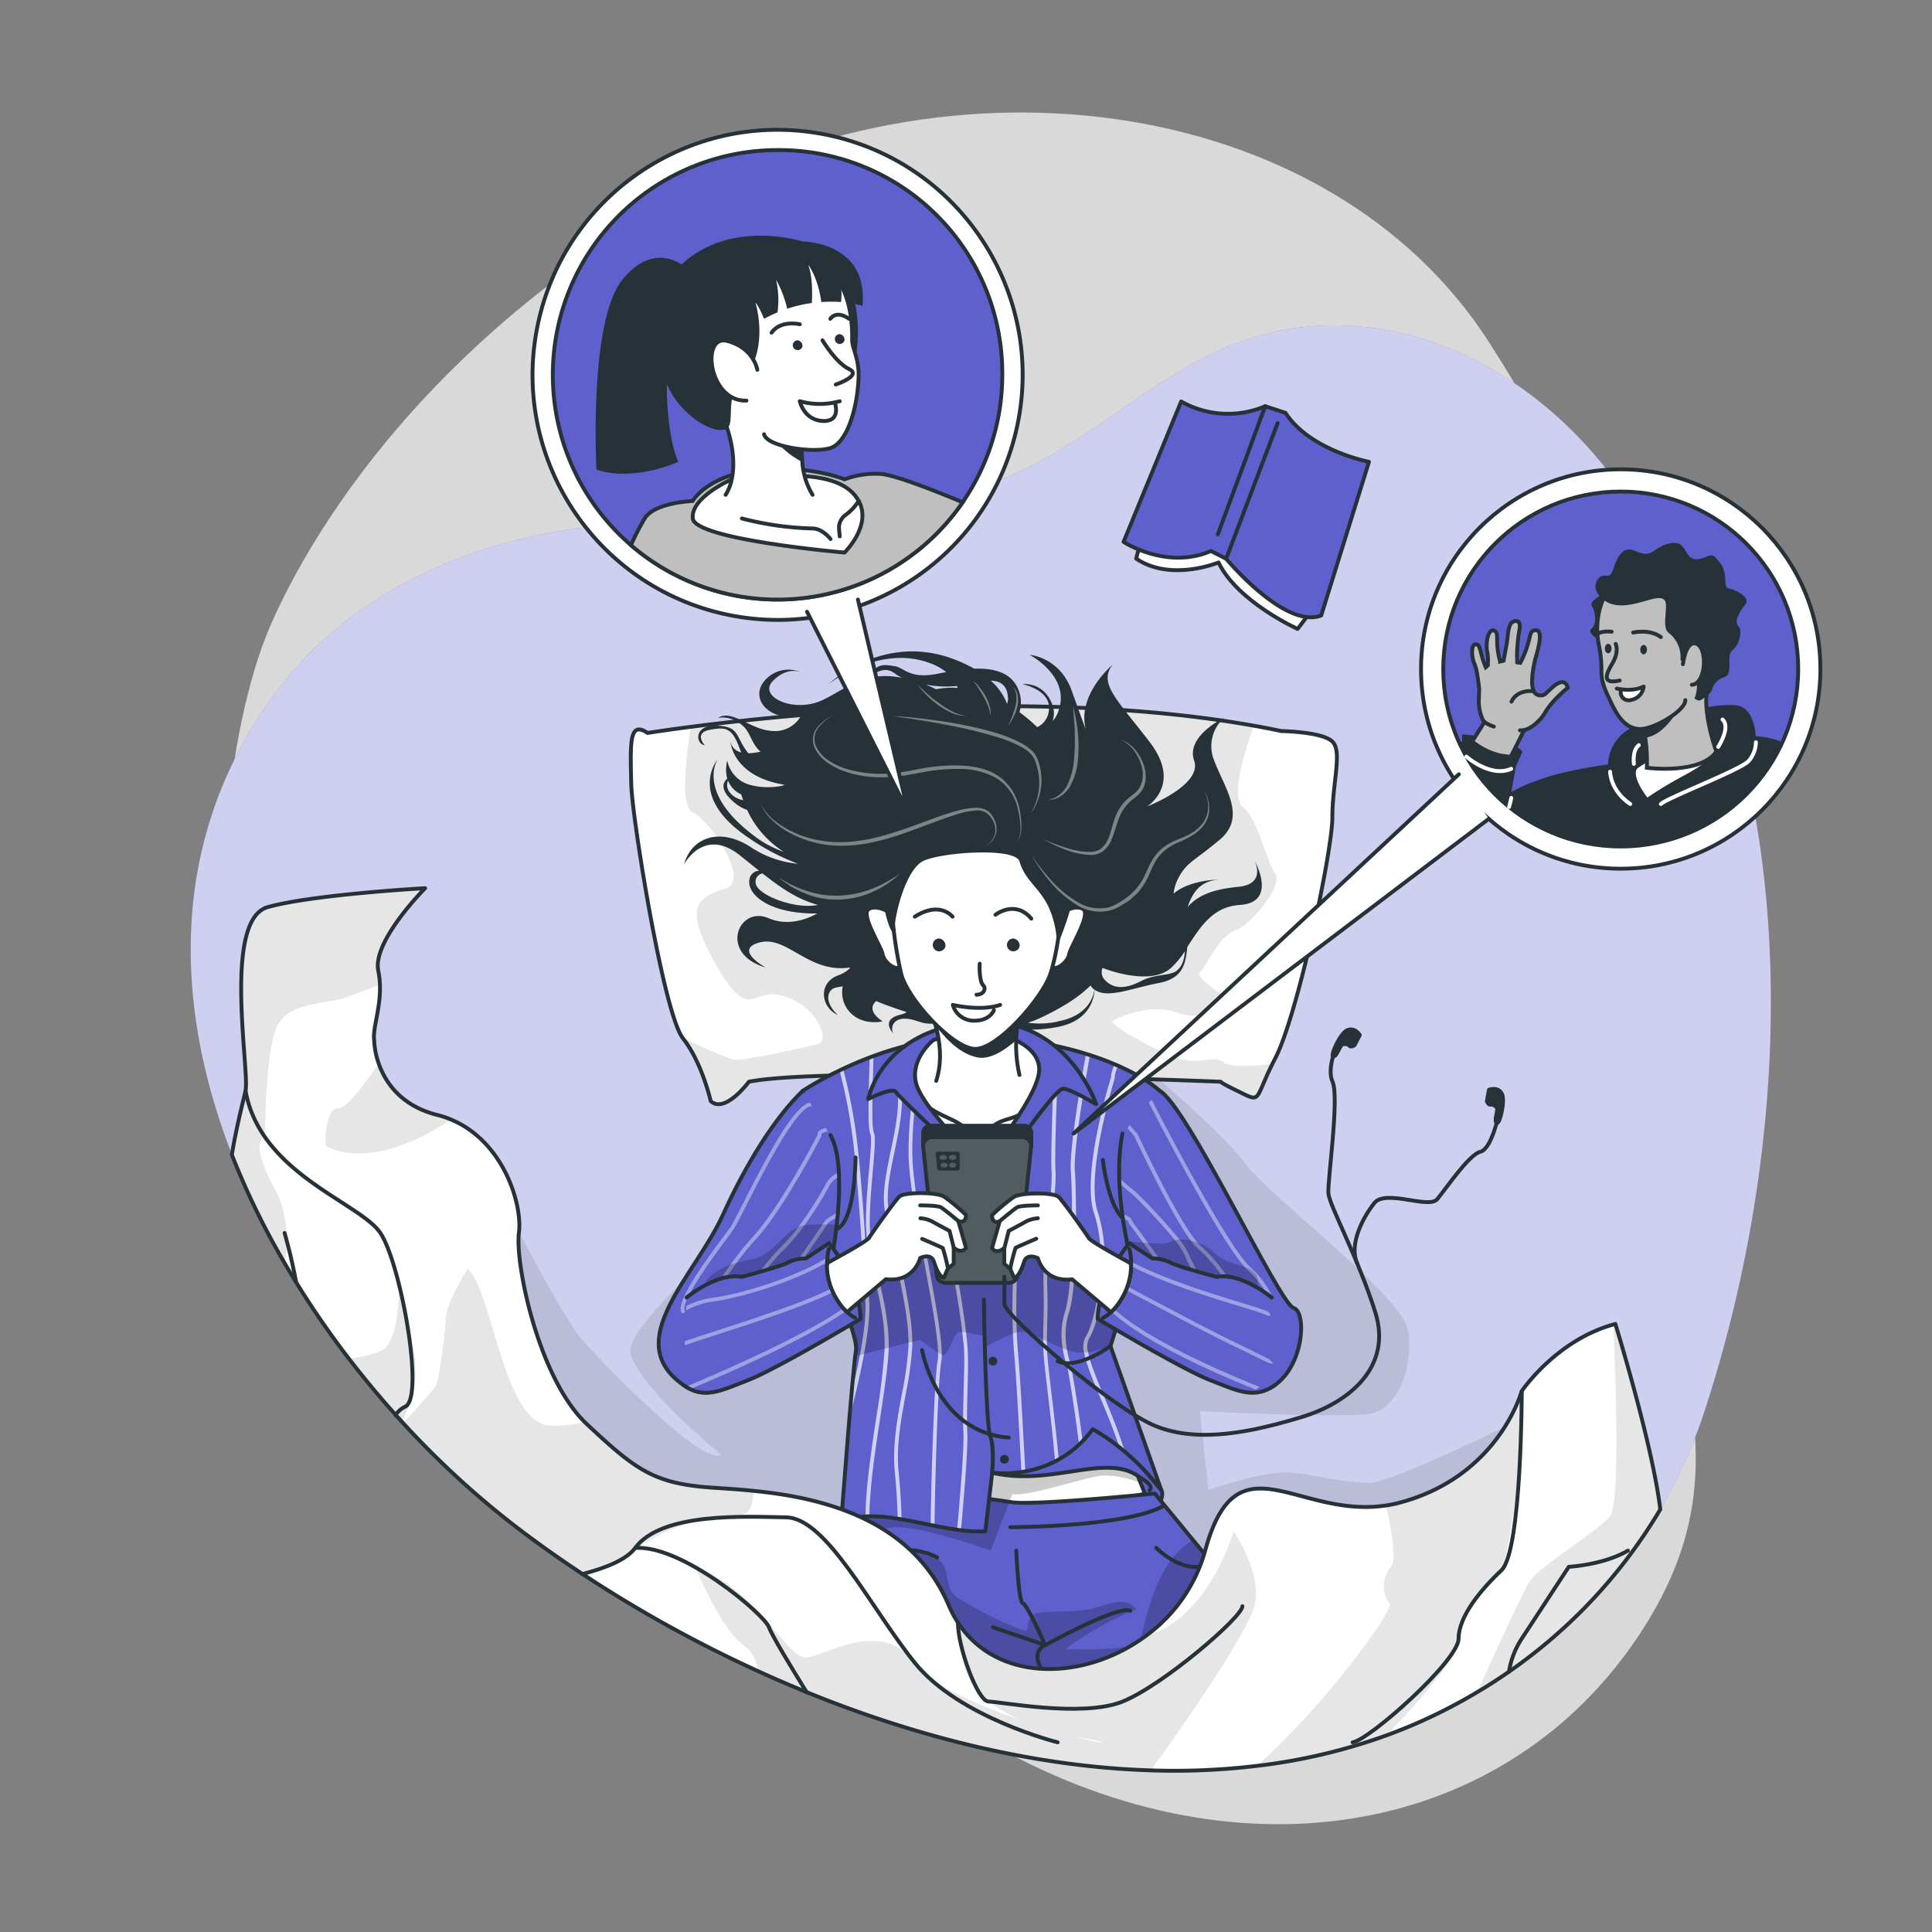 <svg xmlns="http://www.w3.org/2000/svg"
    xmlns:xlink="http://www.w3.org/1999/xlink" viewBox="0 0 500 500">
    <rect x="0" y="0" width="500" height="500" fill="#808080" stroke="none"/>
    <defs>
        <clipPath id="freepik--clip-path--inject-50">
            <path d="M344.82,211.45c0,8.89-9,51.24-14.78,62.43-.27.51-.51,1-.75,1.47-4.83,9.75-2.71,10.08-9.26,6.88-2.92-1.43-3.91-2-4.1-2.28-10.51-.41-102.36-3.89-122.11,0,0,0-6.23,8.43-9.9,5,0,0-2.23-10-7.17-16.22a.6.6,0,0,1-.09-.13c-5-6.76-13.07-57-13.29-65.55-.27-11.13-.52-16.55,4.22-13.36,0,0,4.07-.66,11.15-1.58,25.77-3.33,91.45-10,145.77-.29,2.4.42,4.77.89,7.12,1.38,0,0,10.56.16,13.19,2.72S344.82,202.56,344.82,211.45Z" style="fill:#fff;stroke:#263238;stroke-linecap:round;stroke-linejoin:round"></path>
        </clipPath>
        <clipPath id="freepik--clip-path-2--inject-50">
            <path d="M296.32,386.6l-2.36.48c-7,1.39-27.46,5.39-33.11,5.46h-1.11a78.89,78.89,0,0,1-10.89-.71s-.25-2.07-.4-4.56c-.26-4.11-.25-9.39,1.59-8.5,17.93,8.7,34.52-3.47,44.42,3.17l.72,1.82h0Z" style="fill:#fff;stroke:#263238;stroke-linecap:round;stroke-linejoin:round"></path>
        </clipPath>
        <clipPath id="freepik--clip-path-3--inject-50">
            <path d="M330,424.38,224.72,443.31s-3.3-11.65-4.38-14.34.93-13.66-.24-15.51-1.06-8.17,0-8c.49.1.81-3.76,1-7.92.23-4.78.31-9.95.31-9.95,4.29-1.49,17-1.11,27-.34a127.22,127.22,0,0,1,12.76,1.44l.24,0c3.75.87,23.23-.82,32.51-1.69,3-.28,4.93-.48,4.93-.48Z" style="fill:#5E60CE;stroke:#263238;stroke-linecap:round;stroke-linejoin:round"></path>
        </clipPath>
        <clipPath id="freepik--clip-path-4--inject-50">
            <path d="M207.74,282.32s20.57-13.94,43.78-13.94,41.67,7.7,48.52,13.85-12.66,66.13-12.66,66.13l13.16,37.25c-8.47-11.05-17.75-15.72-17.75-15.72-10.24,13.86-26,11.2-26,11.2L255,396.29c-11.65.78-27.37-7.11-37.3-2.33,0,0,2.86-38.22,3.81-44.39S207.58,319.51,207.74,282.32Z" style="fill:#5E60CE;stroke:#263238;stroke-linecap:round;stroke-linejoin:round"></path>
        </clipPath>
        <clipPath id="freepik--clip-path-5--inject-50">
            <path d="M207.74,282.32c-7.23,6.88-14.77,19.14-20.57,31.91-7.31,16.13-26.58,32.74-10.42,44.13,10.36,7.3,19.52-5.4,38.18-30.83,0,0,5.08-24.71,0-33.77" style="fill:#5E60CE;stroke:#263238;stroke-linecap:round;stroke-linejoin:round"></path>
        </clipPath>
        <clipPath id="freepik--clip-path-6--inject-50">
            <path d="M261.11,332H244.66a2.25,2.25,0,0,1-2.24-2l-3.5-33.2a2.26,2.26,0,0,1,2.24-2.5h23.45a2.26,2.26,0,0,1,2.24,2.5l-3.5,33.2A2.25,2.25,0,0,1,261.11,332Z" style="fill:#263238;stroke:#263238;stroke-linecap:round;stroke-linejoin:round"></path>
        </clipPath>
        <clipPath id="freepik--clip-path-7--inject-50">
            <path d="M177.69,335.79s7.91-6.53,14.24-5.34c0,0,10.5-2.77,12.08-3.76a10.61,10.61,0,0,1,4.54-1l6-3.95s7.84,9.29,8.16,19.58c0,0-21.83,13.05-29,15.82-6.3,2.45-10.5,4.62-15.12,2.35a11.38,11.38,0,0,1-1.1-.63c-.25-.16-.49-.33-.74-.51" style="fill:#5E60CE;stroke:#263238;stroke-linecap:round;stroke-linejoin:round"></path>
        </clipPath>
        <clipPath id="freepik--clip-path-8--inject-50">
            <path d="M300,282.23c7.07,3.52,31.07,55.2,34.76,56.26s2.64,16.88-6.76,21.08c-5.55,2.48-15.39-5-17.63-7.62s-9.93-15.92-17-23.52c0,0-5.91-19.59-2.89-35.09" style="fill:#5E60CE;stroke:#263238;stroke-linecap:round;stroke-linejoin:round"></path>
        </clipPath>
        <clipPath id="freepik--clip-path-9--inject-50">
            <path d="M329.1,335.79s-7.91-6.53-14.24-5.34c0,0-10.5-2.77-12.08-3.76a10.61,10.61,0,0,0-4.54-1l-6-3.95s-7.84,9.29-8.16,19.58c0,0,21.84,13.05,29,15.82s11.57,5.19,17,1.21" style="fill:#5E60CE;stroke:#263238;stroke-linecap:round;stroke-linejoin:round"></path>
        </clipPath>
        <clipPath id="freepik--clip-path-10--inject-50">
            <path d="M429.68,390.63a134.66,134.66,0,0,1-39.16,42c-2.67,1.86-5.42,3.64-8.23,5.3h0q-5.57,3.33-11.46,6.14t-12.2,5.11A149.84,149.84,0,0,1,325.3,457a178.35,178.35,0,0,1-27.5,1.17c-29.87-.93-60.5-8.62-89-20.23q-6.42-2.61-12.69-5.48a337.77,337.77,0,0,1-45.4-25.13l-.32-.21q-8-5.3-15.36-10.84a230.41,230.41,0,0,1-30.72-28l-.38-.42c-.52-.56-1-1.12-1.54-1.69q-6.28-7-12.09-14.54a233.27,233.27,0,0,1-13.67-19.79q-1.48-2.38-2.89-4.81A200.45,200.45,0,0,1,60,298.85c1.3-7.81,3.08-14.4,3.54-16.53,1.13-5.16-6-44.27,5.75-47.56s40.74-4.9,40.74-4.9-13.72,13.71-12.13,21.38a20.72,20.72,0,0,1,.42,3.5c.26,6.15-1.93,11.33-1.48,14.51A20.06,20.06,0,0,0,98,275.2c1.64,4.73,5.61,10.95,15.19,13.36a23.21,23.21,0,0,1,3.53,1.18c13.66,5.68,18.55,22.08,17.57,29.35-1,7.77,4.91,37,17.09,49l.47.45c12.51,11.7,17.19,15.35,32,16.43,3.07.22,7,.43,11.39.89,16.82,1.7,40.62,6.9,50.29,29.59a28.23,28.23,0,0,0,2.4,4.5c.21.32.43.64.65.95,10.65,14.89,33.08,13.86,48.52,2.05A40.71,40.71,0,0,0,311.9,401.3c8.14-29.91,23.69-8.22,46.77-11.68a32.37,32.37,0,0,0,4-.85c21.27-5.85,28.76-22.12,30.61-27.18.36-1,.51-1.52.51-1.52s8.74-13.06,23.71-17.28l.55-.16S427.65,373.72,429.68,390.63Z" style="fill:#fff;stroke:#263238;stroke-linecap:round;stroke-linejoin:round"></path>
        </clipPath>
        <clipPath id="freepik--clip-path-11--inject-50">
            <path d="M107.33,294.52a48.73,48.73,0,0,1-68.6-5.37A86,86,0,0,1,60.4,285q2.9-.18,5.91-.12A87.11,87.11,0,0,1,78,286c1.16.17,2.32.37,3.46.59A130,130,0,0,1,107.33,294.52Z" style="fill:#5E60CE;stroke:#263238;stroke-linecap:round;stroke-linejoin:round"></path>
        </clipPath>
    </defs>
    <g id="freepik--background-simple--inject-50">
        <path d="M67.93,167.09s-27.88,72,11.3,144.5S199.11,422.39,263.7,455.14s131.66,16.8,163.53-36.84-11.84-91.93-11.9-168.42,11.45-96.74-30-161.36-143.06-78.93-219.9-31S67.93,167.09,67.93,167.09Z" style="fill:#fff;opacity:0.7"></path>
        <path d="M49.56,238.67A108.67,108.67,0,0,1,72.33,178c18.74-24.44,48.06-37.39,78-41.39,43.53-5.82,81.85,4.44,122.49-19.31,12.53-7.32,23.9-16.54,36.59-23.6,37.42-20.82,79.5-5.4,105.31,26.45,53.83,66.43,51.73,168,26.32,245.34-11.4,34.73-37.26,62.84-70.23,78.58-74.59,35.6-174.28-1.42-235.82-47.78C89.11,361.76,46,298.78,49.56,238.67Z" style="fill:#5E60CE"></path>
        <path d="M49.56,238.67A108.67,108.67,0,0,1,72.33,178c18.74-24.44,48.06-37.39,78-41.39,43.53-5.82,81.85,4.44,122.49-19.31,12.53-7.32,23.9-16.54,36.59-23.6,37.42-20.82,79.5-5.4,105.31,26.45,53.83,66.43,51.73,168,26.32,245.34-11.4,34.73-37.26,62.84-70.23,78.58-74.59,35.6-174.28-1.42-235.82-47.78C89.11,361.76,46,298.78,49.56,238.67Z" style="fill:#fff;opacity:0.7"></path>
    </g>
    <g id="freepik--Book--inject-50">
        <path d="M340.1,157.12l-4.28,5.65s-15.52-7-20.47-17.2c0,0-12.28,5.1-21.32-1l4.35-16.29,29.22,8.94Z" style="fill:#fff;stroke:#263238;stroke-linecap:round;stroke-linejoin:round"></path>
        <path d="M341.93,159.28l12.36-39.76s-15.2-2.87-21.62-12.68l-5.25-1.71a24.59,24.59,0,0,1-21.74-1.23l-14.9,36.34s11.12,7.32,22.61,2.36l3.94,2S332.54,162.9,341.93,159.28Z" style="fill:#5E60CE;stroke:#263238;stroke-linecap:round;stroke-linejoin:round"></path>
        <line x1="317.33" y1="144.59" x2="330.65" y2="109.5" style="fill:none;stroke:#263238;stroke-linecap:round;stroke-linejoin:round"></line>
        <line x1="327.42" y1="105.13" x2="315.18" y2="138.29" style="fill:none;stroke:#263238;stroke-linecap:round;stroke-linejoin:round"></line>
    </g>
    <g id="freepik--Character--inject-50">
        <path d="M296.21,276.21s19.4,16,25.84,24.68,40.73,34.5,42.31,43.2-2.21,20.75-10.07,21.84-43.79-.73-43.79-.73l2.27,20.42s14.67-5.24,21.53-4.53,13.09,2.57,20,2.69,53.85-23.71,53.85-23.71l-48.52,71.8L288,447.73s-53,4.75-75.32-9.53-75.5-51.92-79.87-71.6-10-70-10-70,22,43.68,27.87,50.2,31.65,33.17,35.89,29.6c0,0-20.32-16.4-23.33-25.81s49.42-49.24,49.42-49.24Z" style="opacity:0.1"></path>
        <path d="M344.82,211.45c0,8.89-9,51.24-14.78,62.43-.27.51-.51,1-.75,1.47-4.83,9.75-2.71,10.08-9.26,6.88-2.92-1.43-3.91-2-4.1-2.28-10.51-.41-102.36-3.89-122.11,0,0,0-6.23,8.43-9.9,5,0,0-2.23-10-7.17-16.22a.6.6,0,0,1-.09-.13c-5-6.76-13.07-57-13.29-65.55-.27-11.13-.52-16.55,4.22-13.36,0,0,4.07-.66,11.15-1.58,25.77-3.33,91.45-10,145.77-.29,2.4.42,4.77.89,7.12,1.38,0,0,10.56.16,13.19,2.72S344.82,202.56,344.82,211.45Z" style="fill:#fff"></path>
        <g style="clip-path:url(#freepik--clip-path--inject-50)">
            <path d="M329.29,275.35c-4.83,9.75-2.71,10.08-9.26,6.88-2.92-1.43-3.91-2-4.1-2.28-10.51-.41-102.36-3.89-122.11,0,0,0-6.23,8.43-9.9,5,0,0-2.23-10-7.17-16.22a.6.6,0,0,1-.09-.13c6.1,2.88,12.27,5.64,13.6,5.7,2.81.13,20.12-3.6,21.94-4.31s.38-8.63-8.78-12-8.81,7.86-18.29-8.62-3-17.32,2.94-19.54-4.41-17.72-8.81-19.6c-3.18-1.36-1.83-13-.52-22.13,25.77-3.33,91.45-10,145.77-.29,0,0-6.83,17.89-2.87,21S327.76,223,330,226s-6,13.24-10.38,14.82-7.63,9.81-9.16,10.84,8.27,8,10.92,8.33c-2.38.87-10.93,4.3-16.55,2.12-7-2.69-15.31,1.24-16.88,2.05s13.63,9.24,18.69,10.16,7.44-1.38,10.21.76C318.42,276.26,324.31,275.91,329.29,275.35Z" style="opacity:0.1"></path>
        </g>
        <path d="M344.82,211.45c0,8.89-9,51.24-14.78,62.43-.27.51-.51,1-.75,1.47-4.83,9.75-2.71,10.08-9.26,6.88-2.92-1.43-3.91-2-4.1-2.28-10.51-.41-102.36-3.89-122.11,0,0,0-6.23,8.43-9.9,5,0,0-2.23-10-7.17-16.22a.6.6,0,0,1-.09-.13c-5-6.76-13.07-57-13.29-65.55-.27-11.13-.52-16.55,4.22-13.36,0,0,4.07-.66,11.15-1.58,25.77-3.33,91.45-10,145.77-.29,2.4.42,4.77.89,7.12,1.38,0,0,10.56.16,13.19,2.72S344.82,202.56,344.82,211.45Z" style="fill:none;stroke:#263238;stroke-linecap:round;stroke-linejoin:round"></path>
        <path d="M300.54,385.61c1.42,2.4-3.56,8.07-3.56,8.07l-44.39-10.85,20.52-20.14,7-1.05Z" style="fill:#5E60CE;stroke:#263238;stroke-linecap:round;stroke-linejoin:round"></path>
        <path d="M296.32,386.6l-2.36.48c-7,1.39-27.46,5.39-33.11,5.46h-1.11a78.89,78.89,0,0,1-10.89-.71s-.25-2.07-.4-4.56c-.26-4.11-.25-9.39,1.59-8.5,17.93,8.7,34.52-3.47,44.42,3.17l.72,1.82h0Z" style="fill:#fff"></path>
        <g style="clip-path:url(#freepik--clip-path-2--inject-50)">
            <path d="M295.18,383.77c-.32-.12-6-2.33-10.43-1.82s-19.82,5.74-22.72,4.65l-.82,2.12-1.47,3.83a78.89,78.89,0,0,1-10.89-.71s-.25-2.07-.4-4.56c-.26-4.11-.25-9.39,1.59-8.5,17.93,8.7,34.52-3.47,44.42,3.17Z" style="opacity:0.2"></path>
        </g>
        <path d="M296.32,386.6l-2.36.48c-7,1.39-27.46,5.39-33.11,5.46h-1.11a78.89,78.89,0,0,1-10.89-.71s-.25-2.07-.4-4.56c-.26-4.11-.25-9.39,1.59-8.5,17.93,8.7,34.52-3.47,44.42,3.17l.72,1.82h0Z" style="fill:none;stroke:#263238;stroke-linecap:round;stroke-linejoin:round"></path>
        <path d="M330,424.38,224.72,443.31s-3.3-11.65-4.38-14.34.93-13.66-.24-15.51-1.06-8.17,0-8c.49.1.81-3.76,1-7.92.23-4.78.31-9.95.31-9.95,4.29-1.49,17-1.11,27-.34a127.22,127.22,0,0,1,12.76,1.44l.24,0c3.75.87,23.23-.82,32.51-1.69,3-.28,4.93-.48,4.93-.48Z" style="fill:#5E60CE"></path>
        <g style="clip-path:url(#freepik--clip-path-3--inject-50)">
            <path d="M261.21,388.72l-1.47,3.83-3.38,8.75S239,395,231.84,395.24a41.63,41.63,0,0,0-10.74,2.33c.23-4.78.31-9.95.31-9.95,4.29-1.49,17-1.11,27-.34A127.22,127.22,0,0,1,261.21,388.72Z" style="opacity:0.2"></path>
            <path d="M308.74,398.54c-10.93,6.6-12.22,23.27-13.91,26s-13,2.25-19.09,2.27a80.16,80.16,0,0,1,18.39-10.33,5.51,5.51,0,0,0-5.16-1.84,38.73,38.73,0,0,0-5.54,1.48c-4.31,1.16-8.85.76-13.29,1.1-1.43.1-3.08.44-3.7,1.73-.48,1-.19,2.25-.85,3.11-4.17-.94-16.31-7.27-18.33-9-4.1-3.45,1.07-9.78-10.36-11.81-5.57-1-14.23,9.06-14.23,9.06l2.05,32.95L330,424.38Z" style="opacity:0.2"></path>
        </g>
        <path d="M330,424.38,224.72,443.31s-3.3-11.65-4.38-14.34.93-13.66-.24-15.51-1.06-8.17,0-8c.49.1.81-3.76,1-7.92.23-4.78.31-9.95.31-9.95,4.29-1.49,17-1.11,27-.34a127.22,127.22,0,0,1,12.76,1.44l.24,0c3.75.87,23.23-.82,32.51-1.69,3-.28,4.93-.48,4.93-.48Z" style="fill:none;stroke:#263238;stroke-linecap:round;stroke-linejoin:round"></path>
        <path d="M261.45,395.24s30.3,0,39.9-5.65" style="fill:none;stroke:#263238;stroke-linecap:round;stroke-linejoin:round"></path>
        <path d="M299.23,400.58s5.28,5.51,11.27,4.91" style="fill:none;stroke:#263238;stroke-linecap:round;stroke-linejoin:round"></path>
        <path d="M257,421.15l13.5,4.6s18.86-10.4,22-8.9" style="fill:none;stroke:#263238;stroke-linecap:round;stroke-linejoin:round"></path>
        <path d="M263,401.3s.58,13.43,1.72,13.65,5.74,10.8,5.74,10.8-3.7,1.44-1,6.12" style="fill:none;stroke:#263238;stroke-linecap:round;stroke-linejoin:round"></path>
        <path d="M294.46,382c1.59.83,4.23,2.68,3.05,3.66" style="fill:none;stroke:#263238;stroke-linecap:round;stroke-linejoin:round"></path>
        <path d="M207.74,282.32s20.57-13.94,43.78-13.94,41.67,7.7,48.52,13.85-12.66,66.13-12.66,66.13l13.16,37.25c-8.47-11.05-17.75-15.72-17.75-15.72-10.24,13.86-26,11.2-26,11.2L255,396.29c-11.65.78-27.37-7.11-37.3-2.33,0,0,2.86-38.22,3.81-44.39S207.58,319.51,207.74,282.32Z" style="fill:#5E60CE"></path>
        <g style="clip-path:url(#freepik--clip-path-4--inject-50)">
            <g style="opacity:0.7">
                <path d="M291.13,375.72c-.48-.41-1-.8-1.42-1.17-1.54-4.65-3.38-9.08-5-12.94-2-4.74-3.6-8.66-4.14-11.56a5.59,5.59,0,0,1,.41-4.12c1.84-2.75,3.71-11.24,3.82-19.54a36.59,36.59,0,0,0-1.59-12.22c-3.47-9.76,3.76-33.57,4.28-35.24a8.73,8.73,0,0,1,1-3.48l.92.4a8,8,0,0,0-.95,3.19l0,.13c-.08.25-7.71,25.08-4.31,34.67a38.21,38.21,0,0,1,1.67,13c-.17,8.36-2.09,16.75-4,19.61a4.76,4.76,0,0,0-.23,3.46c.55,2.86,2.22,6.87,4.05,11.27S289.5,370.49,291.13,375.72Z" style="fill:#fff"></path>
                <path d="M281.9,274c0,.25-4.17,22.67-3.73,28.89.22,3.06.45,12,.2,20.51-.2,6.76-.7,13.25-1.75,16.34a19.9,19.9,0,0,0-.47,9.62h0a23.23,23.23,0,0,0,1,3.86c0,.2,1.79,9.64,3,19.72-.3.31-.6.61-.91.89-1.23-10.31-3-20.19-3.08-20.34a23.37,23.37,0,0,1-1.13-4.51,20.31,20.31,0,0,1,.6-9.56c1-3,1.51-9.56,1.7-16.45.23-8,.05-16.46-.2-20-.45-6.34,3.57-28.19,3.74-29.12l.15-1.12,1,.31C282,273.37,281.94,273.69,281.9,274Z" style="fill:#fff"></path>
                <path d="M274,377.74c-.32.18-.64.35-.95.5-.47-5.72-1.21-12-1.83-17.23-.69-5.84-1.23-10.46-1.24-12.65,0-.62,0-1.2,0-1.75,0-1.57,0-2.85.07-4.1.07-2.74.13-5.33,0-10.53a90.49,90.49,0,0,1,.68-11.68c.15-1.39.3-2.79.46-4.18.58-5.21,1.14-10.14.95-13.16-.28-4.63.46-22.73.9-32.34l1,.21c-.43,9.64-1.16,27.57-.88,32.07.19,3.11-.37,8.07-1,13.33-.17,1.47-.33,3-.49,4.42A87.69,87.69,0,0,0,271,332c.17,5.22.11,7.83,0,10.59,0,1.37-.07,2.77-.07,4.54,0,.4,0,.83,0,1.27,0,2.14.58,7,1.23,12.54C272.77,366,273.49,372.11,274,377.74Z" style="fill:#fff"></path>
                <path d="M264.91,372.84c.16,2.79.3,5.51.45,8-.34.07-.67.12-1,.17-.14-2.47-.29-5.23-.45-8.06-.44-7.9-.94-16.86-1.41-22.27-.16-1.81-.28-3.62-.35-5.45a167,167,0,0,1,1-26.14c0-.33.07-.69.11-1.08,1-9.81,2.87-36.22,3.72-48.42l1,.15c-.87,12.31-2.76,38.86-3.74,48.54,0,.33-.07.63-.1.92a166.59,166.59,0,0,0-1,25.71c.08,1.91.21,3.8.37,5.68C264,356,264.47,364.93,264.91,372.84Z" style="fill:#fff"></path>
                <path d="M250.41,359.09c-.12,4.44-.25,9-.07,11.88.22,3.38-.87,16.57-1.63,25l-1-.12c.76-8.46,1.84-21.59,1.63-24.87-.18-2.88-.05-7.5.07-12,.1-3.29.18-6.4.13-8.46,0-1.31-.2-3.33-.52-5.93-.74-6.2-2.27-15.63-4.61-26.2-.43-1.92-.88-3.89-1.36-5.88-3.25-13.47.06-34.59,1.8-43.84l1-.11c-1.72,9-5.11,30.27-1.87,43.72.48,2,.92,3.91,1.35,5.81,2.38,10.77,3.94,20.38,4.67,26.63.3,2.52.47,4.49.5,5.77C250.59,352.67,250.51,355.79,250.41,359.09Z" style="fill:#fff"></path>
                <path d="M243.73,350.58a9.83,9.83,0,0,1-.13,1.78c-.88,4.87-1.59,30.41-1.75,42.5l-1-.21c.13-12.45,1-37.95,1.81-42.46a11.76,11.76,0,0,0,.11-2.21c-.12-4.68-1.79-13.62-3.53-23-.38-2.05-.76-4.11-1.13-6.16-1.26-6.92-2.38-13.6-2.8-18.57-.79-9.49,1.32-23.93,3.14-32.48l1-.2c-1.73,8.15-4,22.72-3.17,32.6.4,4.88,1.5,11.44,2.75,18.26.38,2.11.78,4.25,1.17,6.37C242,336.59,243.74,345.92,243.73,350.58Z" style="fill:#fff"></path>
                <path d="M236.1,347.19c0,.4,0,.8,0,1.18a88.28,88.28,0,0,1-1.72,12.51c-1.23,6.66-2.49,13.54-1.81,20.16.46,4.41.67,8.64.76,12.14l-1-.17c-.09-3.44-.3-7.57-.74-11.87-.69-6.76.59-13.71,1.82-20.44a88.32,88.32,0,0,0,1.71-12.36c0-.3,0-.6,0-.91,0-6.31-2.05-15.64-3.84-23.52l-.3-1.31c-.85-3.71-1.58-6.92-2-9.4-.75-4.32.37-9.71,1.56-15.41,1.11-5.35,2.26-10.87,1.77-15.5-.4-3.91-.54-7.72-.58-10.87l1-.28c0,3.17.17,7.06.58,11,.5,4.79-.67,10.39-1.79,15.81-1.17,5.61-2.27,10.91-1.55,15,.43,2.46,1.15,5.66,2,9.36l.24,1.07C234,331.32,236.06,340.71,236.1,347.19Z" style="fill:#fff"></path>
                <path d="M230,348.36c0,.12,0,.24,0,.36-.1,4.26-1.09,10.78-2.13,17.67-1.33,8.79-2.81,18.49-2.88,26l-1,0c.07-7.63,1.55-17.39,2.89-26.22A172,172,0,0,0,228.94,349c0-.22,0-.43,0-.63.07-6.26-1.31-12.2-2.65-18-.28-1.19-.55-2.36-.8-3.5a56.82,56.82,0,0,1-1.28-7.77c-.35-4.44.22-10.91.68-16.12.38-4.25.76-8.64.37-9.45-.68-1.37-.53-8.41-.24-18.21,0-.57,0-1.13.05-1.69l1-.38-.06,2.1c-.2,6.95-.49,16.48.13,17.74.5,1,.24,4.28-.26,10-.46,5.17-1,11.6-.69,15.95a54.13,54.13,0,0,0,1.21,7.36c.26,1.23.55,2.49.85,3.77C228.63,336,230,342,230,348.36Z" style="fill:#fff"></path>
                <path d="M223.62,350.33q-1.27,7-3.73,16.5c.18-2.19.36-4.32.54-6.31.86-3.65,1.58-6.95,2.13-9.91,1.17-6.28,1.63-11,1.37-14.18-.11-1.39-.27-4-.47-7.23,0-.36-.05-.74-.07-1.12-.55-9-1.37-21.91-2.48-31.66a138.46,138.46,0,0,0-3.64-19.4l.92-.43a139.39,139.39,0,0,1,3.72,19.72c1.09,9.59,1.89,22.25,2.45,31.23,0,.55.07,1.08.1,1.6.2,3.25.36,5.83.47,7.2C225.19,339.5,224.75,344.18,223.62,350.33Z" style="fill:#fff"></path>
            </g>
            <path d="M292.8,330.44c-2.91,10.19-5.42,17.92-5.42,17.92a25.46,25.46,0,0,1-5.79,1.59c-.36.05-.7.08-1,.1a11.34,11.34,0,0,1-4.42-.68h0a6.21,6.21,0,0,1-1.08-.38c-1-.43-2.55-1.16-4.14-1.91l-1-.47a24,24,0,0,0-5.21-2,4.21,4.21,0,0,0-1.59.23,9.27,9.27,0,0,0-1,.32,57.31,57.31,0,0,0-7.27,3.54l-.26-3s-2.58-.58-4.58-.88l-1-.13c-.25,0-.47,0-.66,0-1.66,0-2.94,6.85-4.63,5.95-.28-.15-.62-.36-1-.6-1.86-1.2-4.55-3.24-4.55-3.24-.15,0-.91.17-2.08.45l-1,.24c-1.42.34-3.22.79-5.16,1.29l-1,.26c-1.74.43-3.57.9-5.32,1.35l-1.06.28-1.19.3c.07-.54.13-1,.18-1.34.41-2.65-2.11-8.57-5.11-17.41,2.07-1.27,4.43-2.67,6.95-4.08l1-.54,1.15-.64.92-.49c1.58-.85,3.2-1.69,4.84-2.5l.92-.46c1.95-.94,3.92-1.83,5.88-2.64.32-.14.63-.27,1-.39,1.82-.74,3.63-1.4,5.39-1.95l1-.3a34.42,34.42,0,0,1,8.55-1.54,34.81,34.81,0,0,1,9.37,1.33l1,.27c2.06.57,4.2,1.27,6.37,2.07l1,.35c1.91.72,3.85,1.5,5.77,2.33l1,.43c2.19,1,4.35,2,6.44,3l1,.49C288.29,328.09,290.65,329.3,292.8,330.44Z" style="opacity:0.2"></path>
        </g>
        <path d="M207.74,282.32s20.57-13.94,43.78-13.94,41.67,7.7,48.52,13.85-12.66,66.13-12.66,66.13l13.16,37.25c-8.47-11.05-17.75-15.72-17.75-15.72-10.24,13.86-26,11.2-26,11.2L255,396.29c-11.65.78-27.37-7.11-37.3-2.33,0,0,2.86-38.22,3.81-44.39S207.58,319.51,207.74,282.32Z" style="fill:none;stroke:#263238;stroke-linecap:round;stroke-linejoin:round"></path>
        <path d="M224.72,284.43s3.1-17.54,27.08-19.85,31.89,21.17,31.89,21.17-6.8-4-8.54-4S265,293.66,265,293.66a27.74,27.74,0,0,0-12.05,15.56s-2.81-11.08-7.65-13.45c0,0-12.63-11.87-13.48-13.19S224.72,284.43,224.72,284.43Z" style="fill:#5E60CE;stroke:#263238;stroke-linecap:round;stroke-linejoin:round"></path>
        <path d="M241.51,269.2s-5.82,4.61-4.5,10.84S251.8,299.2,251.8,299.2l1.12,3.69s15.21-17.67,16-25.58S255,264,241.51,269.2Z" style="fill:#fff;stroke:#263238;stroke-linecap:round;stroke-linejoin:round"></path>
        <path d="M255.94,293.34c1-3.47,5.06-3.34,7.78-4.78" style="fill:none;stroke:#263238;stroke-linecap:round;stroke-linejoin:round"></path>
        <path d="M240.71,286.82c4.08,2.83,9,3.47,10.15,6.94" style="fill:none;stroke:#263238;stroke-linecap:round;stroke-linejoin:round"></path>
        <path d="M207.74,282.32c-7.23,6.88-14.77,19.14-20.57,31.91-7.31,16.13-26.58,32.74-10.42,44.13,10.36,7.3,19.52-5.4,38.18-30.83,0,0,5.08-24.71,0-33.77" style="fill:#5E60CE"></path>
        <g style="clip-path:url(#freepik--clip-path-5--inject-50)">
            <g style="opacity:0.4">
                <path d="M210.23,286.28l-.16,0c-3.77,0-12.15,16.33-16.65,25.14-1.81,3.56-3.13,6.13-3.77,7L188.52,320c-3.08,4.11-12.45,16.64-11.31,19.18a.5.5,0,0,1-.26.66.45.45,0,0,1-.2,0,.52.52,0,0,1-.46-.29c-1.21-2.72,5.1-11.73,11.43-20.19l1.12-1.5c.6-.82,2-3.5,3.69-6.88,6.42-12.59,13-24.87,17.11-25.65Z" style="fill:#fff"></path>
                <path d="M213.74,291.87l-.45.15c-.74.24-1.85.6-1.7,1.66-.94,1.83-10,19.13-16.91,26.56a77.91,77.91,0,0,0-5.68,7.13,118.36,118.36,0,0,0-7.4,11.68c-1.53,2.82-2.38,4.88-2,5.34a.48.48,0,0,0,.4.21.45.45,0,0,0,.29-.1.48.48,0,0,0,.18-.56,15.36,15.36,0,0,1,1.53-3.45,118,118,0,0,1,8.6-13.62,66.27,66.27,0,0,1,4.85-5.95c7.35-7.91,17.06-26.75,17.15-26.93a.51.51,0,0,0,0-.36c-.06-.22,0-.34,1-.66.23-.07.46-.15.68-.24Z" style="fill:#fff"></path>
                <path d="M217.16,304.55a5.47,5.47,0,0,0-2.65,2.57,90.42,90.42,0,0,1-6.32,10h0a50.22,50.22,0,0,1-5.4,6.36c-6.22,6-13,17.73-13.11,17.84a.5.5,0,0,1-.43.25.47.47,0,0,1-.25-.07.49.49,0,0,1-.18-.68c.07-.12,7-11.92,13.27-18.06a45.38,45.38,0,0,0,4.51-5.19h0a89.85,89.85,0,0,0,7-10.92,6.77,6.77,0,0,1,3.5-3.24C217.13,303.81,217.15,304.18,217.16,304.55Z" style="fill:#fff"></path>
                <path d="M216.87,313.65c0,.43-.07.85-.12,1.26l-.56.35c-.56.35-1.14.71-1.78,1.13l-.34.5c-2,2.9-10.78,15.79-14,19.81-2.08,2.62-5.25,6.21-7.56,8.78h0c-1.67,1.86-2.89,3.19-2.92,3.22a.52.52,0,0,1-.37.16.51.51,0,0,1-.34-.14.5.5,0,0,1,0-.7s1-1.06,2.34-2.57h0c2.32-2.58,5.86-6.55,8.1-9.38,3-3.77,11-15.45,13.53-19.17h0l.78-1.15a.4.4,0,0,1,.13-.13c.69-.46,1.3-.84,1.89-1.21Z" style="fill:#fff"></path>
            </g>
            <path d="M216.55,316.93c-.67,6-1.62,10.6-1.62,10.6-4.69,6.39-8.78,12-12.44,16.65a48.39,48.39,0,0,1-10,1.3c-.45,0-.89,0-1.33,0-4.64-.18-8.25-1.58-9.25-5q-.22-.75-.36-1.44c-1.4-6.89,2.88-10.05,7.4-11.68.52-.19,1-.35,1.56-.5,1.53-.44,3-.74,4.25-1,4.85-.91,7.9-6.59,11.78-8.3a5.89,5.89,0,0,1,1.59-.45h0a43.31,43.31,0,0,1,4.67-.25h1.21C214.92,316.89,215.76,316.91,216.55,316.93Z" style="opacity:0.2"></path>
        </g>
        <path d="M207.74,282.32c-7.23,6.88-14.77,19.14-20.57,31.91-7.31,16.13-26.58,32.74-10.42,44.13,10.36,7.3,19.52-5.4,38.18-30.83,0,0,5.08-24.71,0-33.77" style="fill:none;stroke:#263238;stroke-linecap:round;stroke-linejoin:round"></path>
        <path d="M238.91,296.14v-2.9a1.9,1.9,0,0,1,1.9-1.9H265a1.9,1.9,0,0,1,1.9,1.9v3.51l-13.94,21.41Z" style="fill:#263238;stroke:#263238;stroke-linecap:round;stroke-linejoin:round"></path>
        <path d="M261.11,332H244.66a2.25,2.25,0,0,1-2.24-2l-3.5-33.2a2.26,2.26,0,0,1,2.24-2.5h23.45a2.26,2.26,0,0,1,2.24,2.5l-3.5,33.2A2.25,2.25,0,0,1,261.11,332Z" style="fill:#263238"></path>
        <g style="clip-path:url(#freepik--clip-path-6--inject-50)">
            <path d="M261.11,332H244.66a2.25,2.25,0,0,1-2.24-2l-3.5-33.2a2.26,2.26,0,0,1,2.24-2.5h23.45a2.26,2.26,0,0,1,2.24,2.5l-3.5,33.2A2.25,2.25,0,0,1,261.11,332Z" style="fill:#fff;opacity:0.2"></path>
        </g>
        <path d="M261.11,332H244.66a2.25,2.25,0,0,1-2.24-2l-3.5-33.2a2.26,2.26,0,0,1,2.24-2.5h23.45a2.26,2.26,0,0,1,2.24,2.5l-3.5,33.2A2.25,2.25,0,0,1,261.11,332Z" style="fill:none;stroke:#263238;stroke-linecap:round;stroke-linejoin:round"></path>
        <path d="M242.19,298.64l.36,3.81a.53.53,0,0,0,.53.48h4.75a.53.53,0,0,0,.53-.53v-3.81a.54.54,0,0,0-.53-.54h-5.11A.54.54,0,0,0,242.19,298.64Z" style="fill:#263238"></path>
        <ellipse cx="244.12" cy="299.54" rx="0.98" ry="0.65" style="fill:#fff;opacity:0.2"></ellipse>
        <path d="M247.48,301.54c0,.37-.42.66-.94.66s-.94-.29-.94-.66.42-.65.94-.65S247.48,301.18,247.48,301.54Z" style="fill:#fff;opacity:0.2"></path>
        <ellipse cx="246.55" cy="299.54" rx="0.98" ry="0.65" style="fill:#fff;opacity:0.2"></ellipse>
        <ellipse cx="244.35" cy="301.54" rx="0.94" ry="0.65" style="fill:#fff;opacity:0.2"></ellipse>
        <path d="M177.69,335.79s7.91-6.53,14.24-5.34c0,0,10.5-2.77,12.08-3.76a10.61,10.61,0,0,1,4.54-1l6-3.95s7.84,9.29,8.16,19.58c0,0-21.83,13.05-29,15.82-6.3,2.45-10.5,4.62-15.12,2.35a11.38,11.38,0,0,1-1.1-.63c-.25-.16-.49-.33-.74-.51" style="fill:#5E60CE"></path>
        <g style="clip-path:url(#freepik--clip-path-7--inject-50)">
            <g style="opacity:0.4">
                <path d="M214.13,325.42c0,.37-.06.77-.07,1.21-8.46,5.1-22.61,9.33-29.72,10.25a19.9,19.9,0,0,0-6.79,2.28l0-1.13a20.37,20.37,0,0,1,6.61-2.14C192.38,334.84,206.3,330.36,214.13,325.42Z" style="fill:#fff"></path>
                <path d="M215.62,334.38c-7.32,3.67-19.91,7.74-29.69,10.9-3.47,1.12-6.58,2.13-8.76,2.9l.05-1.08c2.17-.75,5.12-1.71,8.4-2.77,9.27-3,22.27-7.2,29.6-10.89.06.18.13.35.21.53S215.55,334.25,215.62,334.38Z" style="fill:#fff"></path>
                <path d="M219,339.26c-10,7.1-30.09,15.93-40.36,20.24a11.38,11.38,0,0,1-1.1-.63c9.95-4.17,30.64-13.22,40.77-20.34A9.79,9.79,0,0,0,219,339.26Z" style="fill:#fff"></path>
            </g>
        </g>
        <path d="M177.69,335.79s7.91-6.53,14.24-5.34c0,0,10.5-2.77,12.08-3.76a10.61,10.61,0,0,1,4.54-1l6-3.95s7.84,9.29,8.16,19.58c0,0-21.83,13.05-29,15.82-6.3,2.45-10.5,4.62-15.12,2.35a11.38,11.38,0,0,1-1.1-.63c-.25-.16-.49-.33-.74-.51" style="fill:none;stroke:#263238;stroke-linecap:round;stroke-linejoin:round"></path>
        <path d="M214.51,323.15a11.84,11.84,0,0,0-.32,1.73q0,.25-.06.54c0,.37-.06.77-.07,1.21s0,1,0,1.51a16.71,16.71,0,0,0,1.14,5.3c.06.18.13.35.21.53s.12.28.19.41a17.3,17.3,0,0,0,2.6,4.11l0,0a9.79,9.79,0,0,0,.69.73c.11.12.23.23.34.33a8.77,8.77,0,0,0,2.12,1.51" style="fill:none;stroke:#263238;stroke-linecap:round;stroke-linejoin:round"></path>
        <path d="M248,316l2,6.92s-.88,1.77-3.18,0v4.16l-1.52,1.19-1,2.37s-1.25.2-2.58-4.05c-.77-2.47-3.6-1-3.6-1s-1.47,6.33-8.86,5.47l-8.87,7.5-1.16,1a12.6,12.6,0,0,1-1.07-1.1,17.76,17.76,0,0,1-2.79-4.52,16.92,16.92,0,0,1-1.35-5.83c0-.47.06-.89.11-1.26l1.45-.8c2.83-1.55,8.89-4.94,9.34-5.7.58-1,6.59-9.49,7.84-10.68s9.58-1.18,11.54,0a49.39,49.39,0,0,1,5.68,4.75S250.15,316.82,248,316Z" style="fill:#fff;stroke:#263238;stroke-linecap:round;stroke-linejoin:round"></path>
        <path d="M248,316s-3.65-3.06-4.51-3.56-5.35-.49-5.35-.49" style="fill:none;stroke:#263238;stroke-linecap:round;stroke-linejoin:round"></path>
        <path d="M246.86,323l-1.12-4.44s-3.36-1.78-4.55-2.48a8,8,0,0,0-3-.79" style="fill:none;stroke:#263238;stroke-linecap:round;stroke-linejoin:round"></path>
        <path d="M245.34,328.3A49.79,49.79,0,0,0,244,323c-.27-.2-5.34-2.37-5.34-2.37" style="fill:none;stroke:#263238;stroke-linecap:round;stroke-linejoin:round"></path>
        <path d="M300,282.23c7.07,3.52,31.07,55.2,34.76,56.26s2.64,16.88-6.76,21.08c-5.55,2.48-15.39-5-17.63-7.62s-9.93-15.92-17-23.52c0,0-5.91-19.59-2.89-35.09" style="fill:#5E60CE"></path>
        <g style="clip-path:url(#freepik--clip-path-8--inject-50)">
            <g style="opacity:0.4">
                <path d="M329.5,336a24.77,24.77,0,0,0-5.94-8.08c-5.83-5.35-22.28-37-25.53-43.36l-.71.82c3.54,6.87,18.23,35.13,24.71,42.4a10.39,10.39,0,0,0,.85.88,24.69,24.69,0,0,1,2.68,2.85,23.56,23.56,0,0,1,2.6,4A3.23,3.23,0,0,1,329.5,336Z" style="fill:#fff"></path>
                <path d="M324.51,346.17a.5.5,0,0,1-.46.54h0a.5.5,0,0,1-.5-.47,19.65,19.65,0,0,0-1.39-5.53c-2.58-6.59-8.09-14.13-11.94-17.38a14.28,14.28,0,0,1-2.05-2.31c-5.44-7.26-13.9-25.45-14.61-27-.6-.67-1.14-1.28-1.67-1.9l-.17-.19.66-.76.26.3c.55.62,1.1,1.25,1.72,1.93a.57.57,0,0,1,.08.13c.1.23,10.05,21.72,15.37,27.93a9.11,9.11,0,0,0,1.05,1.08c3.77,3.18,9.08,10.38,11.86,16.93A21.85,21.85,0,0,1,324.51,346.17Z" style="fill:#fff"></path>
                <path d="M316.93,341.5a.51.51,0,0,1-.7-.09c-1.29-1.65-8-12.47-9.62-16.58a18.12,18.12,0,0,0-2.58-3.92c-3.84-4.83-10.35-11.25-10.44-11.33-1-.93-2.27-1.93-3.46-2.91l-.43-.35c0-.44,0-.89,0-1.34l1.11.92c1.19,1,2.42,2,3.51,2.94a150,150,0,0,1,10.9,11.92,17.62,17.62,0,0,1,2.37,3.71c1.56,4,8.19,14.7,9.47,16.32A.51.51,0,0,1,316.93,341.5Z" style="fill:#fff"></path>
                <path d="M310.61,342.71a.51.51,0,0,1-.2,0,.5.5,0,0,1-.46-.29c-1.53-3.44-9.18-14.09-14.16-20.9L293,317.75l-.68-.92a2.33,2.33,0,0,1-.33-.65c-.09-.23-.12-.3-.29-.39-.36-.18-.73-.35-1.12-.5-.06-.37-.11-.74-.16-1.12a13.92,13.92,0,0,1,1.74.73,1.51,1.51,0,0,1,.76.92,1.83,1.83,0,0,0,.21.42l.67.92c.85,1.16,2,2.72,3.29,4.5,5,6.85,12.24,17,13.76,20.39A.49.49,0,0,1,310.61,342.71Z" style="fill:#fff"></path>
            </g>
            <path d="M325.56,331.52a8.07,8.07,0,0,1-1.05,4c-.64,1.3-1.23,2.63-1.83,3.95l-.56,1.22c-2.63,5.63-5.61,10.54-12.68,10-3-4.3-9.77-15.49-16.06-22.23,0,0-.87-2.87-1.77-7.29,1.29.14,2.75.3,4.18.42l1.31.1c2.73.18,5.14.18,5.81-.3a3.07,3.07,0,0,1,1.12-.45,6.42,6.42,0,0,1,1.15-.15,12.12,12.12,0,0,1,2.95.26,15,15,0,0,1,1.64.46,11.93,11.93,0,0,1,4.75,3c1.72,1.79,5,2.35,7.51,3.35C323.92,328.55,325.42,329.56,325.56,331.52Z" style="opacity:0.2"></path>
        </g>
        <path d="M300,282.23c7.07,3.52,31.07,55.2,34.76,56.26s2.64,16.88-6.76,21.08c-5.55,2.48-15.39-5-17.63-7.62s-9.93-15.92-17-23.52c0,0-5.91-19.59-2.89-35.09" style="fill:none;stroke:#263238;stroke-linecap:round;stroke-linejoin:round"></path>
        <path d="M329.1,335.79s-7.91-6.53-14.24-5.34c0,0-10.5-2.77-12.08-3.76a10.61,10.61,0,0,0-4.54-1l-6-3.95s-7.84,9.29-8.16,19.58c0,0,21.84,13.05,29,15.82s11.57,5.19,17,1.21" style="fill:#5E60CE"></path>
        <g style="clip-path:url(#freepik--clip-path-9--inject-50)">
            <g style="opacity:0.4">
                <path d="M328.72,340.08l-.17-.21a1.52,1.52,0,0,1-.16-.33c-.56-.24-1.1-.46-1.58-.63-1.36-.48-3.43-1.11-5.81-1.84-7.62-2.34-19.81-6.08-28.27-10.58,0,.36,0,.75,0,1.15,8.37,4.37,20,7.94,28,10.39,2.38.72,4.43,1.36,5.78,1.83.49.17,1,.4,1.63.66h0l.24,0,.32,0a1,1,0,0,1,.06-.34Z" style="fill:#fff"></path>
                <path d="M329.09,352.43a1.91,1.91,0,0,1-.43-.58c-3.15-1.54-6-3-8.13-4-5.42-2.57-14.1-7.16-21.76-11.21l-7-3.7c-.11.31-.24.62-.37.94l6.92,3.65c7.67,4.05,16.36,8.64,21.8,11.23,2.16,1,5.13,2.47,8.37,4.06h.09c.21.06.43.11.65.15h.1a1.22,1.22,0,0,1,.07-.17.94.94,0,0,1-.1-.28Z" style="fill:#fff"></path>
                <path d="M325.06,359.64a.91.91,0,0,1,.27-.24l.53-.33a.81.81,0,0,1-.07-.22c-9.72-3.89-28.74-12.11-37.45-20.1-.24.26-.48.5-.7.71,8.78,8.11,27.44,16.21,37.35,20.17Z" style="fill:#fff"></path>
            </g>
        </g>
        <path d="M329.1,335.79s-7.91-6.53-14.24-5.34c0,0-10.5-2.77-12.08-3.76a10.61,10.61,0,0,0-4.54-1l-6-3.95s-7.84,9.29-8.16,19.58c0,0,21.84,13.05,29,15.82s11.57,5.19,17,1.21" style="fill:none;stroke:#263238;stroke-linecap:round;stroke-linejoin:round"></path>
        <path d="M285.38,341.1a8.77,8.77,0,0,0,2.12-1.51l.14-.13c.22-.21.46-.45.7-.71.08-.08.15-.17.23-.26a17.76,17.76,0,0,0,2.79-4.52s0,0,0,0c.13-.32.26-.63.37-.94a17.62,17.62,0,0,0,1-4.91,3.27,3.27,0,0,0,0-.44c0-.4,0-.79,0-1.15,0-.6-.08-1.15-.13-1.61a11.84,11.84,0,0,0-.32-1.73" style="fill:none;stroke:#263238;stroke-linecap:round;stroke-linejoin:round"></path>
        <path d="M292.71,328.08a17,17,0,0,1-1.35,5.89,17.76,17.76,0,0,1-2.79,4.52,12.6,12.6,0,0,1-1.07,1.1l-1.16-1-8.87-7.5c-7.39.86-8.86-5.47-8.86-5.47s-2.83-1.48-3.6,1c-1.33,4.25-2.58,4.05-2.58,4.05l-1-2.37-1.52-1.19V323c-2.3,1.77-3.18,0-3.18,0l2-6.92c-2.11.79-2-1.58-2-1.58a49.39,49.39,0,0,1,5.68-4.75c2-1.18,10.29-1.18,11.54,0s7.26,9.7,7.84,10.68c.45.76,6.51,4.15,9.34,5.7l1.45.8C292.65,327.24,292.69,327.64,292.71,328.08Z" style="fill:#fff;stroke:#263238;stroke-linecap:round;stroke-linejoin:round"></path>
        <path d="M258.75,316s3.65-3.06,4.51-3.56,5.35-.49,5.35-.49" style="fill:none;stroke:#263238;stroke-linecap:round;stroke-linejoin:round"></path>
        <path d="M259.93,323l1.12-4.44s3.36-1.78,4.55-2.48a8,8,0,0,1,3-.79" style="fill:none;stroke:#263238;stroke-linecap:round;stroke-linejoin:round"></path>
        <path d="M261.45,328.3a49.79,49.79,0,0,1,1.38-5.35c.27-.2,5.35-2.37,5.35-2.37" style="fill:none;stroke:#263238;stroke-linecap:round;stroke-linejoin:round"></path>
        <path d="M254.62,336.38s.44,31.85,1.64,35.21.49,9.5.49,9.5" style="fill:#5E60CE;stroke:#263238;stroke-linecap:round;stroke-linejoin:round"></path>
        <path d="M285.41,300.19s1.28,11.51,5.17,15.05" style="fill:none;stroke:#263238;stroke-linecap:round;stroke-linejoin:round"></path>
        <path d="M221.41,299.54s0,16.69-5,18.62" style="fill:none;stroke:#263238;stroke-linecap:round;stroke-linejoin:round"></path>
        <path d="M238.62,349.37s3.78,21.32,22.45,22.68" style="fill:none;stroke:#263238;stroke-linecap:round;stroke-linejoin:round"></path>
        <path d="M287.38,348.36s-8.57,6.29-13.66,3.91" style="fill:none;stroke:#263238;stroke-linecap:round;stroke-linejoin:round"></path>
        <path d="M220.1,405.49s12.4-7.82,22.42-2.43" style="fill:none;stroke:#263238;stroke-linecap:round;stroke-linejoin:round"></path>
        <circle cx="259.93" cy="377.66" r="1.13" style="fill:#263238"></circle>
        <circle cx="256.96" cy="352.27" r="1.13" style="fill:#263238"></circle>
        <path d="M259.93,330.36v7.12c0,2.9,28,27.17,39.3,31.65s25.27,1.32,37.55-2.37,23.63-12.93,19.14-27.17-11.87-27.53-12.13-30.77,2.9-24.79,1.06-28.92S347,268.46,347,268.46" style="fill:none;stroke:#263238;stroke-linecap:round;stroke-linejoin:round"></path>
        <path d="M351.22,326.91c-2.14-5,1.54-11.87,4.44-15.55s14.09,1.6,16.28-1,8.25-11.61,11.15-12.27,4.75-9.49,4.75-9.49" style="fill:none;stroke:#263238;stroke-linecap:round;stroke-linejoin:round"></path>
        <path d="M345,273.38c-.74-.26,1.79-5.83,3.56-6.71,2-1,3.36,1.2,3.36,1.2l-1.38,2.65s-1.06.68-1.45,0c-.19-.33-.9-.34-1.59-.27S345.92,273.71,345,273.38Z" style="fill:#263238;stroke:#263238;stroke-linecap:round;stroke-linejoin:round"></path>
        <path d="M387.41,290.62c.75.25,2.16-5.69,1.31-7.48-1-2.06-3.39-1.11-3.39-1.11l-.54,2.94s.42,1.19,1.15.89c.35-.14.92.28,1.42.76S386.46,290.3,387.41,290.62Z" style="fill:#263238;stroke:#263238;stroke-linecap:round;stroke-linejoin:round"></path>
        <path d="M324.61,222.63s3.33,6.13-4.08,6.87c-5.45.54-10.09,1.68-13.2,5.26,1.33-3.71,3.14-6.75,8.13-7.12,0,0-7.46,0-11.74,3.62a11.1,11.1,0,0,1,.87-3.25c2.23-4.81,4.08-4.81,11.12-10.74s1.11-13.44-1.48-20.44a9.75,9.75,0,0,1,2.59-11.07s-10,4.72-7.78,11.07-12.23,11.91-12.23,11.91,9.26-5.56.74-16.68-13.34-15.2-9.64-20c0,0-9.33,7.78-6.89,16.78-.67-1.78-1.78-4.84-3.67-10.11-3.12-8.71-10.91-9.27-10.91-9.27s11.25,5.82,7.23,15.2a6.71,6.71,0,0,1-1.26,1.94,6.18,6.18,0,0,0-.16-4.46c-2.33-5.86-7.69-5.08-7.69-5.08s7.78,1.48,6.86,7a5.25,5.25,0,0,1-3,4.13,40.27,40.27,0,0,0-4.58-3.88,8.87,8.87,0,0,0-.35-6c-1.86-4.38-6.46-5.42-11.35-5.25a37.24,37.24,0,0,0-5-2.35c-18.53-7.23-32.62,6.3-32.62,6.3s12.94-10.38,26.21-5.37a14.8,14.8,0,0,1,4.15,2.3l-2.54.48c-7,1.34-8.44-1.67-10.72-2s-5-1.13-6.62,3c0,0,3.34-3.69,6.62-1.1a9.82,9.82,0,0,0,1.87,1.1c-9.83-1.92-14.18,2.69-20.63,5.76-7.42,3.52-16.87-.93-12.79-5,3.21-3.21,6.06-2.63,7.14-2.23a8.08,8.08,0,0,0-9.18,2.05c-4.26,4.63.93,10.93,9.27,9.26a7.74,7.74,0,0,1-7.6,3.9c-5.56-.37-10.38-5.75-13.9-3.34,0,0,3.33-.93,6.67,2.22,1.72,1.63,2.07,4.54,4.36,6.49a17,17,0,0,1-3.15.42c-3.43-4.22-2.09-6.82-7.88-7.15-6.49-.37-5.75,4.83-3.4,5.07,0,0-3-3.19,1.33-4s5.74-.43,7.76,5c.11.29.24.57.36.85a3.59,3.59,0,0,1-2.9-3.45s0,9.53,14.08,11.83c0,0-.24.11-.66.27a18.48,18.48,0,0,1-8.36-.27,8.18,8.18,0,0,1-5.8-6.27,9.3,9.3,0,0,0,0,4.7c-1,.85-2.38,3,2.55,6.72a9.53,9.53,0,0,0,2.59,1.35,25.37,25.37,0,0,0,9.53,10.87,27.72,27.72,0,0,1-8.41-4.69c-14.33-11.12-8.71-19.32-8.71-19.32s-8.22,9.56,8.09,20.44a57.38,57.38,0,0,0,12.69,6.64,26.34,26.34,0,0,1-12.07-4.19c-8.16-5.42-15.57-2.59-17.42,4.33,0,0,5.09-9.75,14.4-2.34,1.84,1.46,3.49,2.8,5,4a2.67,2.67,0,0,0-2.51,2.28c-.63,3.79,4.7,8.41,15.69,8.78.68,0,1.3,0,1.89,0-2.84,1.56-7.66,3.35-12.63,1.22-7.79-3.33-13,9.2-.75,12.76,0,0-8.52-4.66-1.48-6.49s12.6,8.12,23.35,6.49l-.22.35a8.53,8.53,0,0,1-2.94,1.72c-5.24,2-4.39,8.28,0,10.25,0,0-3.39-2.92-2.27-5.66.61-1.5,2-1.51,3.53-1.77a7.55,7.55,0,0,0,1.16,5.85c3.34,4.67,9.16,3.2,9.16,3.2s-4.57-2.68-1.67-5.24c0,0,3.14,1.35,7.89,2.84a4.56,4.56,0,0,1-1.54.66c-4.83,1.12-2.72,4-1.86,5-1-1.44-.29-5.55,6.31-3.26,2.94,1,4.65.65,5.66-.12,5.92,1.28,12.6,2.08,18.6,1.26,1.47.75,4.8,1.64,11.78.34,8.34-1.55,9.54-7.29,9.68-9.67,3.32,2.4,9.41-.34,16.67-1.74,6.47-1.24,6.86-5.25,7.34-9.35,3.24-4.9,6.43-10.37,13.54-10.84C330.91,233.57,324.61,222.63,324.61,222.63ZM282,191.32l-.07-.15A1,1,0,0,1,282,191.32Zm-21.12-10.56a3.34,3.34,0,0,1-.26,1.39,15.22,15.22,0,0,0-4.22-6C258.93,176.24,260.77,177.35,260.86,180.76Zm-13.22-3.22c.07.16.14.32.2.49-.48,0-1-.05-1.44-.05a24.23,24.23,0,0,0-4.21.39c-.85-.43-1.73-.83-2.62-1.19A29.2,29.2,0,0,0,247.64,177.54ZM189.81,206c-1.93-1.51-1.78-3-1.4-4a6.38,6.38,0,0,0,3.42,3.58c.13.42.29.93.51,1.51A6,6,0,0,1,189.81,206Zm5.81,22.8a2.19,2.19,0,0,1,1.71-2.76c5.11,4,9.06,6.69,14.35,8.15C205.7,235.43,196.17,231.65,195.62,228.76Zm78.05,35.59a21.94,21.94,0,0,1-7.67.28,23,23,0,0,0,2.88-1.07c7-3.2,11-6.22,13.35-8.56a4.73,4.73,0,0,0,1,1.1C282.94,258.19,281.36,263,273.67,264.35Zm30.8-13.11c-1.9,1.32-5.56.74-9.14,2.6s-6.8,2.34-9.27-.13a2.87,2.87,0,0,1-.81-3c0-.08,0-.13.05-.18l0-.08c.25.1,12.28,4.92,17.78,0a23.6,23.6,0,0,0,3.57-4.32C306.53,248.42,305.81,250.32,304.47,251.24Z" style="fill:#263238"></path>
        <path d="M207.21,173.89a4.47,4.47,0,0,1,.46.2A2.78,2.78,0,0,0,207.21,173.89Z" style="fill:#263238"></path>
        <path d="M231.62,267.92s-.12-.11-.3-.31A1.48,1.48,0,0,0,231.62,267.92Z" style="fill:#263238"></path>
        <path d="M242.29,279.72c1.63-5,1-10.25-.27-14.76h0a45.26,45.26,0,0,0-5.26-11.54H266.9a35.93,35.93,0,0,0-2.37,6.12A38.73,38.73,0,0,0,263,269.2a34,34,0,0,0,.84,9" style="fill:#fff;stroke:#263238;stroke-linecap:round;stroke-linejoin:round"></path>
        <path d="M264.53,259.53A38.73,38.73,0,0,0,263,269.2c-3,2.61-6.8,5.14-10.11,4.44-6.23-1.31-10.64-8.24-10.91-8.68h0Z" style="fill:#263238"></path>
        <path d="M274.34,236.49s3.72-2.58,5.94-1.24-3.33,9.92-3.58,11.68-2.84,4.15-4.39,3.45S270.37,240.23,274.34,236.49Z" style="fill:#fff;stroke:#263238;stroke-linecap:round;stroke-linejoin:round"></path>
        <path d="M230.84,236.49s-3.72-2.58-6-1.24,3.34,9.92,3.58,11.68,2.85,4.15,4.39,3.45S234.81,240.23,230.84,236.49Z" style="fill:#fff;stroke:#263238;stroke-linecap:round;stroke-linejoin:round"></path>
        <path d="M251.51,206.11c31.32,0,22.42,40.23,20.23,46.22-2.34,6.38-13.59,19.13-19.3,19.13-5.87,0-17.88-13.22-19.27-19.68C232.39,248.15,222.23,206.11,251.51,206.11Z" style="fill:#fff;stroke:#263238;stroke-linecap:round;stroke-linejoin:round"></path>
        <path d="M263.88,244.88a1.66,1.66,0,1,1-1.61-2A1.87,1.87,0,0,1,263.88,244.88Z" style="fill:#263238"></path>
        <path d="M244.68,244.88a1.66,1.66,0,1,1-1.61-2A1.87,1.87,0,0,1,244.68,244.88Z" style="fill:#263238"></path>
        <path d="M257.63,236.74s5.07-4,9.27,1" style="fill:none;stroke:#263238;stroke-linecap:round;stroke-linejoin:round"></path>
        <path d="M246.51,237.24s-3.21-4.2-9.76,0" style="fill:none;stroke:#263238;stroke-linecap:round;stroke-linejoin:round"></path>
        <path d="M253.56,249.4c-.13,1.23,0,4.81.86,5.56s.29,2.47-1.71,2.47" style="fill:none;stroke:#263238;stroke-linecap:round;stroke-linejoin:round"></path>
        <path d="M258.83,260.07c-5.07,1.73-12.24,0-12.24,0a5.62,5.62,0,0,0,5.32,4.08c4.32.12,5.31-2.72,5.31-2.72" style="fill:none;stroke:#263238;stroke-linecap:round;stroke-linejoin:round"></path>
        <path d="M263.88,223c-1.09-3.93-21.32-2.35-25.27,0s-7,12.55-7.22,18.57c0,0-2.17-.16-3.9-15.85s12.27-26.69,26.27-25.83,23.52,16.68,24.63,24.22-4.85,20.78-4.85,20.78a24.81,24.81,0,0,0-2.33-10.52C268.75,229.54,265.18,227.68,263.88,223Z" style="fill:#263238"></path>
        <g style="opacity:0.4">
            <path d="M262.27,218.12a1.45,1.45,0,0,0,1.06-.57,3.14,3.14,0,0,0,.54-1.1,8.43,8.43,0,0,0,.24-2.46,24.73,24.73,0,0,0-.77-4.91,12.29,12.29,0,0,0-5.57-7.75,19.38,19.38,0,0,0-9.43-2.33,47,47,0,0,0-9.89.92c-1.63.28-3.29.63-5,.86a37.36,37.36,0,0,1-5.07.37,28.54,28.54,0,0,1-10-1.59,17.47,17.47,0,0,1-4.51-2.4,9.1,9.1,0,0,1-3.18-4,5.08,5.08,0,0,1,.84-4.91,10.31,10.31,0,0,1,4-3,10.79,10.79,0,0,0-3.8,3.15,4.76,4.76,0,0,0-.6,4.6,8.57,8.57,0,0,0,3.1,3.66,16.52,16.52,0,0,0,4.39,2.18,29.53,29.53,0,0,0,9.75,1.41,35.52,35.52,0,0,0,4.94-.41c1.64-.23,3.26-.6,4.93-.89a47.38,47.38,0,0,1,10.09-.84c3.37.14,6.89.68,9.81,2.58a12.5,12.5,0,0,1,2,1.58l.87,1a12.55,12.55,0,0,1,.76,1,14.82,14.82,0,0,1,2,4.7,24.38,24.38,0,0,1,.56,5,8.56,8.56,0,0,1-.36,2.51,3.23,3.23,0,0,1-.62,1.1A1.5,1.5,0,0,1,262.27,218.12Z" style="fill:#fff"></path>
            <path d="M254.81,219a5.07,5.07,0,0,0,2.77-3.46,5.7,5.7,0,0,0-1.3-4.2,4.12,4.12,0,0,0-3.87-1.57,19.32,19.32,0,0,0-4.48.88c-5.9,1.82-11.6,4.38-17.6,6.18s-12.41,2.77-18.61,1.42a27.65,27.65,0,0,1-8.72-3.49,22.11,22.11,0,0,1-3.64-3,10.34,10.34,0,0,1-2.51-3.92c1.22,2.9,3.81,4.89,6.41,6.46a26.79,26.79,0,0,0,8.61,3.15c6.06,1.16,12.29.21,18.18-1.62,3-.87,5.88-1.91,8.8-3s5.83-2.19,8.87-3a20.34,20.34,0,0,1,4.68-.77,6.18,6.18,0,0,1,2.39.38,3.8,3.8,0,0,1,1.9,1.54,6.13,6.13,0,0,1,1.15,4.53A5.08,5.08,0,0,1,254.81,219Z" style="fill:#fff"></path>
            <path d="M266.9,221.2a50.58,50.58,0,0,0,5.32,6.78,27.69,27.69,0,0,0,6.57,5.42,10.83,10.83,0,0,0,8,1.44,9.52,9.52,0,0,0,1.92-.74c.62-.31,1.22-.72,1.82-1.07s1.14-.83,1.71-1.24a20.53,20.53,0,0,0,1.5-1.45,14.41,14.41,0,0,0,2.35-3.45c.65-1.25,1.17-2.61,1.89-3.91a12.39,12.39,0,0,1,2.83-3.46,13.57,13.57,0,0,1,1.85-1.24c.32-.18.64-.36,1-.53l1-.43,2-.84a11.88,11.88,0,0,0,1.88-1,4.34,4.34,0,0,0,.87-.6c.27-.22.56-.42.82-.65l.72-.77a6.44,6.44,0,0,0,.61-.84,7.09,7.09,0,0,0,1.11-4,9.61,9.61,0,0,0-1.06-4.12,9.27,9.27,0,0,1,1.32,4.11,7.41,7.41,0,0,1-.95,4.26,7.52,7.52,0,0,1-.62.93l-.74.83c-.26.26-.56.48-.84.72a4.84,4.84,0,0,1-.9.66,27,27,0,0,1-3.9,2l-1,.44c-.31.17-.61.36-.91.53a13.83,13.83,0,0,0-1.72,1.19,11.25,11.25,0,0,0-2.58,3.23c-.67,1.23-1.17,2.58-1.83,3.9a15.73,15.73,0,0,1-2.47,3.7c-.49.56-1.08,1-1.62,1.53s-1.18.9-1.81,1.28-1.25.77-1.92,1.1a10.37,10.37,0,0,1-2.12.79,11.35,11.35,0,0,1-8.58-1.66,28.23,28.23,0,0,1-6.56-5.75A45.68,45.68,0,0,1,266.9,221.2Z" style="fill:#fff"></path>
            <path d="M269.86,217.12a51.5,51.5,0,0,0,5.95,2.25,20.18,20.18,0,0,0,6.14,1.11,5.25,5.25,0,0,0,2.81-.72,6.14,6.14,0,0,0,1.85-2.27c.88-1.82,1.25-4,2-6a12,12,0,0,1,3.86-5.28l.65-.5.58-.47a6.15,6.15,0,0,0,1-1.08,6.08,6.08,0,0,0,1-2.75,3.21,3.21,0,0,0,.05-.76c0-.25,0-.5,0-.76a9.78,9.78,0,0,0-.28-1.51,11.51,11.51,0,0,0-1.18-2.86,9.36,9.36,0,0,0-4.51-4.21,9.22,9.22,0,0,1,4.93,4,11.83,11.83,0,0,1,1.37,2.95,10.76,10.76,0,0,1,.37,1.61c0,.27,0,.55.05.83a2.9,2.9,0,0,1,0,.83,6.33,6.33,0,0,1-1.07,3.18,6.83,6.83,0,0,1-1.15,1.25l-.65.54-.6.48a11,11,0,0,0-3.49,4.93c-.79,1.91-1.17,4-2.16,6a7,7,0,0,1-2.18,2.57,5.65,5.65,0,0,1-3.29.78,20.93,20.93,0,0,1-6.3-1.42A42.37,42.37,0,0,1,269.86,217.12Z" style="fill:#fff"></path>
            <path d="M233,226a24.22,24.22,0,0,1-7.11,4.8,22.84,22.84,0,0,1-8.42,2,20.75,20.75,0,0,1-8.55-1.37A26.33,26.33,0,0,1,205,229.6a5.18,5.18,0,0,1-.91-.58l-.87-.62c-.59-.42-1.16-.84-1.73-1.27,1.28.65,2.45,1.46,3.74,2a25.82,25.82,0,0,0,3.93,1.54,22.92,22.92,0,0,0,8.25,1.1,25.66,25.66,0,0,0,8.18-1.72c.64-.27,1.3-.53,1.94-.82s1.27-.61,1.88-1A25.87,25.87,0,0,0,233,226Z" style="fill:#fff"></path>
            <path d="M266.9,210.26a15.37,15.37,0,0,0,1.14-12.9c-.59-2.16-2.46-3.42-4.43-4.43a36.45,36.45,0,0,0-6.25-2.38,119.62,119.62,0,0,0-13.15-3.1c-2.21-.43-4.44-.81-6.67-1.16s-4.46-.71-6.7-1c4.52.25,9,.77,13.51,1.46a103.41,103.41,0,0,1,13.3,2.89,38.72,38.72,0,0,1,6.38,2.54,13.41,13.41,0,0,1,2.9,2,5.61,5.61,0,0,1,1.16,1.39,8.77,8.77,0,0,1,.68,1.64,14.86,14.86,0,0,1-1.87,13.15Z" style="fill:#fff"></path>
            <path d="M260.87,187.84a24.31,24.31,0,0,0,1.9-5,8.73,8.73,0,0,0,.28-2.59,5.47,5.47,0,0,0-.78-2.49,4.39,4.39,0,0,1,1.16,2.45,7.27,7.27,0,0,1-.17,2.75,11.58,11.58,0,0,1-.95,2.56A12.69,12.69,0,0,1,260.87,187.84Z" style="fill:#fff"></path>
            <path d="M237.42,177.18c.92.89,1.86,1.76,2.82,2.59a32.15,32.15,0,0,0,3,2.36,19.69,19.69,0,0,0,3.22,2,11.56,11.56,0,0,0,3.6,1.14,9.13,9.13,0,0,1-3.76-.79,18.3,18.3,0,0,1-3.36-1.91,27,27,0,0,1-2.94-2.49A24.88,24.88,0,0,1,237.42,177.18Z" style="fill:#fff"></path>
            <path d="M251.83,176.16a13.91,13.91,0,0,1,1.8,1.88,15.35,15.35,0,0,1,1.46,2.18,12.5,12.5,0,0,1,1,2.42,7.64,7.64,0,0,1,.28,2.6,13.68,13.68,0,0,0-.64-2.48,21,21,0,0,0-1.09-2.3A37.4,37.4,0,0,0,251.83,176.16Z" style="fill:#fff"></path>
            <path d="M277.7,182.81a40.5,40.5,0,0,1,1.25,6.85,35.59,35.59,0,0,1,0,7,16.62,16.62,0,0,1-2,6.78,8.12,8.12,0,0,1-2.43,2.62,6.73,6.73,0,0,1-3.35,1,7.24,7.24,0,0,0,5.11-4,18.8,18.8,0,0,0,1.68-6.51,53.85,53.85,0,0,0,.18-6.85c0-1.15-.09-2.3-.19-3.45S277.81,184,277.7,182.81Z" style="fill:#fff"></path>
        </g>
    </g>
    <g id="freepik--Blanket--inject-50">
        <path d="M429.68,390.63a134.66,134.66,0,0,1-39.16,42c-2.67,1.86-5.42,3.64-8.23,5.3h0q-5.57,3.33-11.46,6.14t-12.2,5.11A149.84,149.84,0,0,1,325.3,457a178.35,178.35,0,0,1-27.5,1.17c-29.87-.93-60.5-8.62-89-20.23q-6.42-2.61-12.69-5.48a337.77,337.77,0,0,1-45.4-25.13l-.32-.21q-8-5.3-15.36-10.84a230.41,230.41,0,0,1-30.72-28l-.38-.42c-.52-.56-1-1.12-1.54-1.69q-6.28-7-12.09-14.54a233.27,233.27,0,0,1-13.67-19.79q-1.48-2.38-2.89-4.81A200.45,200.45,0,0,1,60,298.85c1.3-7.81,3.08-14.4,3.54-16.53,1.13-5.16-6-44.27,5.75-47.56s40.74-4.9,40.74-4.9-13.72,13.71-12.13,21.38a20.72,20.72,0,0,1,.42,3.5c.26,6.15-1.93,11.33-1.48,14.51A20.06,20.06,0,0,0,98,275.2c1.64,4.73,5.61,10.95,15.19,13.36a23.21,23.21,0,0,1,3.53,1.18c13.66,5.68,18.55,22.08,17.57,29.35-1,7.77,4.91,37,17.09,49l.47.45c12.51,11.7,17.19,15.35,32,16.43,3.07.22,7,.43,11.39.89,16.82,1.7,40.62,6.9,50.29,29.59a28.23,28.23,0,0,0,2.4,4.5c.21.32.43.64.65.95,10.65,14.89,33.08,13.86,48.52,2.05A40.71,40.71,0,0,0,311.9,401.3c8.14-29.91,23.69-8.22,46.77-11.68a32.37,32.37,0,0,0,4-.85c21.27-5.85,28.76-22.12,30.61-27.18.36-1,.51-1.52.51-1.52s8.74-13.06,23.71-17.28l.55-.16S427.65,373.72,429.68,390.63Z" style="fill:#fff"></path>
        <g style="clip-path:url(#freepik--clip-path-10--inject-50)">
            <path d="M71.11,307.72c3.53,6.59,3.5,13.81,2.61,19.35A200.45,200.45,0,0,1,60,298.85c1.3-7.81,3.08-14.4,3.54-16.53,1.13-5.16-6-44.27,5.75-47.56s40.74-4.9,40.74-4.9-13.72,13.71-12.13,21.38a20.72,20.72,0,0,1,.42,3.5c-2.88,1.19-6,2.43-8.43,3.28-6.24,2.17-16.32,1-18.8,9.11s-2.54,27.12-2.54,27.12S64.1,294.63,71.11,307.72Z" style="opacity:0.1"></path>
            <path d="M84.22,296.49s-.34-9.78,3.42-9.67c2,.06,6.5-5.91,10.38-11.62,1.64,4.73,5.61,10.95,15.19,13.36a23.21,23.21,0,0,1,3.53,1.18C95.3,304.09,84.22,296.49,84.22,296.49Z" style="opacity:0.1"></path>
            <path d="M195.25,385.85c-1,3,.37,6.8-7.08,6.82-12.43,0-23.79,7.94-26.52,10.39-1.46,1.3-6.7,2.89-11.28,4.1q-8-5.3-15.36-10.84a230.41,230.41,0,0,1-30.72-28c3.25-3.49,7.7-8.36,8.4-9.58,1.12-2,2.44-13.48,2.69-17.64S121,328.36,121,328.36C127.6,334,130.16,369,142.82,369a41.18,41.18,0,0,0,8.58-.92l.47.45c12.51,11.7,17.19,15.35,32,16.43C186.93,385.18,190.85,385.39,195.25,385.85Z" style="opacity:0.1"></path>
            <path d="M319.26,396.34s-5.35,18.64-18.47,25.38a14,14,0,0,1-3.68,1.22c-15.44,11.81-37.87,12.84-48.52-2.05-.41,6.24.57,14.51,7.27,19.47a43,43,0,0,0,8.63,4.91c-11.21-3.83-23.58-9.19-27.7-14.89-8.33-11.52-22.85-2.17-27.94-1.41S195.54,410.63,180,405.63c.19.49,6.59,16,12.37,20.12a9.06,9.06,0,0,1,3.75,6.75q6.27,2.87,12.69,5.48c28.52,11.61,59.15,19.3,89,20.23,0,0,25.42-34.88,27-43.26S319.26,396.34,319.26,396.34Zm-41.67,52.94c3.85.8,6.68,1.17,7.51,1.63C285.72,451.25,282.57,450.63,277.59,449.28Z" style="opacity:0.1"></path>
            <path d="M388.55,406.41c-2.06,4.53-10.74,8.48-11.07,17.67-.18,5-10,16.05-18.85,25.13A149.84,149.84,0,0,1,325.3,457c16.28-14.26,35.78-40.38,34.32-42.09-2-2.3-2-6.79.39-9.46,1.51-1.7,0-10-1.34-15.87a32.37,32.37,0,0,0,4-.85c21.27-5.85,28.76-22.12,30.61-27.18C394.41,379.57,390.15,402.89,388.55,406.41Z" style="opacity:0.1"></path>
            <path d="M429.68,390.63a134.66,134.66,0,0,1-39.16,42c-2.67,1.86-5.42,3.64-8.23,5.3,4.85-10.71,11.88-26.06,13.55-28.6,2.59-4,17.18-12.66,20.85-16.94,2.41-2.81,1.66-30.74.85-49.62l.55-.16S427.65,373.72,429.68,390.63Z" style="opacity:0.1"></path>
            <path d="M103.91,367.9c-.52-.56-1-1.12-1.54-1.69q-6.28-7-12.09-14.54c3.55-.53,7-1.28,8.73-2.3,4.46-2.61,4.29-16.78,4.29-16.78l3.46,15.27A27.06,27.06,0,0,1,103.91,367.9Z" style="opacity:0.1"></path>
        </g>
        <path d="M429.68,390.63a134.66,134.66,0,0,1-39.16,42c-2.67,1.86-5.42,3.64-8.23,5.3h0q-5.57,3.33-11.46,6.14t-12.2,5.11A149.84,149.84,0,0,1,325.3,457a178.35,178.35,0,0,1-27.5,1.17c-29.87-.93-60.5-8.62-89-20.23q-6.42-2.61-12.69-5.48a337.77,337.77,0,0,1-45.4-25.13l-.32-.21q-8-5.3-15.36-10.84a230.41,230.41,0,0,1-30.72-28l-.38-.42c-.52-.56-1-1.12-1.54-1.69q-6.28-7-12.09-14.54a233.27,233.27,0,0,1-13.67-19.79q-1.48-2.38-2.89-4.81A200.45,200.45,0,0,1,60,298.85c1.3-7.81,3.08-14.4,3.54-16.53,1.13-5.16-6-44.27,5.75-47.56s40.74-4.9,40.74-4.9-13.72,13.71-12.13,21.38a20.72,20.72,0,0,1,.42,3.5c.26,6.15-1.93,11.33-1.48,14.51A20.06,20.06,0,0,0,98,275.2c1.64,4.73,5.61,10.95,15.19,13.36a23.21,23.21,0,0,1,3.53,1.18c13.66,5.68,18.55,22.08,17.57,29.35-1,7.77,4.91,37,17.09,49l.47.45c12.51,11.7,17.19,15.35,32,16.43,3.07.22,7,.43,11.39.89,16.82,1.7,40.62,6.9,50.29,29.59a28.23,28.23,0,0,0,2.4,4.5c.21.32.43.64.65.95,10.65,14.89,33.08,13.86,48.52,2.05A40.71,40.71,0,0,0,311.9,401.3c8.14-29.91,23.69-8.22,46.77-11.68a32.37,32.37,0,0,0,4-.85c21.27-5.85,28.76-22.12,30.61-27.18.36-1,.51-1.52.51-1.52s8.74-13.06,23.71-17.28l.55-.16S427.65,373.72,429.68,390.63Z" style="fill:none;stroke:#263238;stroke-linecap:round;stroke-linejoin:round"></path>
        <path d="M63.56,282.32c3.76,21.43,29.61,28.91,34.88,36.77s11.61,43,6.33,45a5.89,5.89,0,0,0-2.4,2.15" style="fill:none;stroke:#263238;stroke-linecap:round;stroke-linejoin:round"></path>
        <path d="M273.72,450.91s-25.47-6.33-36.93-20.53S214,392.89,203.48,392.69s-32.25-1.38-39.1,7.92c-2.19,3-7.49,5.15-13.69,6.76" style="fill:none;stroke:#263238;stroke-linecap:round;stroke-linejoin:round"></path>
        <path d="M164.38,400.61c12.13-.86,33.41,17.15,34.64,20.54.8,2.22,6.16,11,9.76,16.83" style="fill:none;stroke:#263238;stroke-linecap:round;stroke-linejoin:round"></path>
        <path d="M73.65,319.09s1.69,5.71,3,12.79" style="fill:none;stroke:#263238;stroke-linecap:round;stroke-linejoin:round"></path>
        <path d="M393.83,360.07s0,41.4-5.28,46.34-11.07,11.94-11.07,17.67-23.21,26.3-27.43,26.83" style="fill:none;stroke:#263238;stroke-linecap:round;stroke-linejoin:round"></path>
        <path d="M390.52,432.65a21.68,21.68,0,0,1,3.31-8.57C401.74,412,406,405.49,406,405.49s9-.47,15.3-4.19" style="fill:none;stroke:#263238;stroke-linecap:round;stroke-linejoin:round"></path>
        <path d="M247.94,419.94c-.22,5.65,5,20.42,7.92,20.42s24.21,4.22,34.67,0,31-21.9,31-24.66" style="fill:none;stroke:#263238;stroke-linecap:round;stroke-linejoin:round"></path>
    </g>
    <g id="freepik--friend-3--inject-50">
        <circle cx="419.44" cy="173.14" r="51.68" style="fill:#fff;stroke:#263238;stroke-linecap:round;stroke-linejoin:round"></circle>
        <circle cx="419.44" cy="173.14" r="45.93" style="fill:#5E60CE;stroke:#263238;stroke-linecap:round;stroke-linejoin:round"></circle>
        <path d="M461.3,192.05a45.94,45.94,0,0,1-81.81,3.76,42.38,42.38,0,0,1-1.94-3.8,3.84,3.84,0,0,1,.85-.1v-1.86s1.47.08,3.53.35h0c3.15.41,7.66,1.23,10.4,2.78a6.21,6.21,0,0,1,1.7,1.33l-1.69,3.8L391.11,205a37.5,37.5,0,0,1,7-3.1c6.31-2.5,18.05-4.07,18.05-4.07a10.9,10.9,0,0,1,6.21-9.53,12.19,12.19,0,0,1,1.76-.71l.76-.25c2.48-.79,5.32-1.61,8.2-2.35l.39-.1c2.79-.71,5.6-1.35,8.14-1.79a27.92,27.92,0,0,1,7.86-.56c4.7.74,4.89,8,4.89,8A22,22,0,0,1,461.3,192.05Z" style="fill:#263238"></path>
        <path d="M384.59,186.2,381,191.91s4.46,3.9,10,3.9l4.83-9.61" style="fill:#bfbfbf;stroke:#263238;stroke-linecap:round;stroke-miterlimit:10"></path>
        <path d="M393.37,189c1.92.17,3.72-1.38,4.56-2.17a11.42,11.42,0,0,0,2-2.51,15.79,15.79,0,0,1,1.71-2.35c.42-.5.87-1,1.29-1.41a33.34,33.34,0,0,1,2.81-2.56s-.35-2-2.16-1.32a5.73,5.73,0,0,0-1.36.82c-.71.56-1.38,1.25-1.94,1.76a2.38,2.38,0,0,1-1.13.7,2.33,2.33,0,0,1-.53,0h-.05l-.2,0a2.27,2.27,0,0,1-1-.47A1.65,1.65,0,0,1,397,179a.23.23,0,0,1-.07-.11,3.45,3.45,0,0,1-.14-.34,7,7,0,0,1-.28-2h0a18.67,18.67,0,0,1,.22-2.93h0c.05-.36.11-.73.18-1.07a23.37,23.37,0,0,1,.6-2.62c.18-.61.36-1.27.52-1.94s.29-1.28.38-1.88c.25-1.75.11-3.13-1.06-3s-1.2.75-1.58,2.25c-.13.53-.29,1.15-.52,1.9a27.71,27.71,0,0,1-1.54,3.79h0q-.11.24-.24.48l-.69-.09c-.07.12-.12-.14-.15-.67h0a32.45,32.45,0,0,1,.13-4.14c.05-.63.12-1.29.21-1.95s.17-1.19.28-1.77c.54-2.92-1.6-2.35-2.25-1.56a7.57,7.57,0,0,0-.76,3c-.09.65-.17,1.33-.27,2-.05.32-.1.63-.16.92-.23,1.23-.46,2.49-.62,3.37l-.06.34-.9.22c0-.14-.08-.28-.11-.42h0a21.86,21.86,0,0,1-.62-3.75c-.06-.87,0-1.55-.07-2.09,0-1-.12-1.51-.86-1.76s-1.36.73-1.62,2a9.82,9.82,0,0,0-.14,3.08h0a3.73,3.73,0,0,0,.1.54,10.88,10.88,0,0,1,.16,2.81c0,.17,0,.37,0,.56l-.56.5c-.11-.25-.21-.5-.3-.73h0a21,21,0,0,1-.78-2.39h0a17.29,17.29,0,0,0-.57-2,1,1,0,0,0-.88-.79c-.69-.06-1,.78-1,1.83a8.69,8.69,0,0,0,.19,1.9,6.29,6.29,0,0,0,.44,1.35,11.38,11.38,0,0,1,.67,2.58c.06.35.12.71.17,1.07.2,1.3.34,2.51.38,2.93,0,.1,0,.16,0,.16-.07,1-.11,1.79-.11,2.52a11.39,11.39,0,0,0,.95,5c.34.83,1.5,1.47,2.94,1.94" style="fill:#bfbfbf;stroke:#263238;stroke-linecap:round;stroke-miterlimit:10"></path>
        <path d="M397,178.92s-4.15-.78-5.84,2.66" style="fill:none;stroke:#263238;stroke-linecap:round;stroke-linejoin:round"></path>
        <path d="M423.35,198.54s9.14-7.19,20.85-4c0,0,0,2.32-8.66,6.88a101.6,101.6,0,0,0-9.3,5.66S421.28,201.07,423.35,198.54Z" style="fill:#fff;stroke:#263238;stroke-linecap:round;stroke-miterlimit:10"></path>
        <path d="M444.2,194.51c-4.16,6-18,4.19-18,4.19a41.51,41.51,0,0,0-.41-7.77,14.37,14.37,0,0,0-1.7-5.3,2.49,2.49,0,0,0-.32-.45s20.38-14.33,18.36-8S444.2,194.51,444.2,194.51Z" style="fill:#bfbfbf;stroke:#263238;stroke-linecap:round;stroke-miterlimit:10"></path>
        <path d="M434.9,182.42s-3.46,7.64-9.07,8.51a14.37,14.37,0,0,0-1.7-5.3Z" style="fill:#263238"></path>
        <path d="M415.24,153.62s-4.24,1.77-3.23,3.32,1.23,4.78-.16,5.78,2.45,3.63,3.39,3.17S415.24,153.62,415.24,153.62Z" style="fill:#263238"></path>
        <path d="M440.37,178.47a25.25,25.25,0,0,0,3.82-7.62c2.92-9.9-.78-30.37-17.76-25.54-11.68,3.33-14.19,13.94-12.65,21.58s-.56,7,2.47,13.46c1.72,3.69,3.77,8.32,8.27,8.32,3.57,0,11.64-4.73,11.64-7.47" style="fill:#bfbfbf;stroke:#263238;stroke-linecap:round;stroke-miterlimit:10"></path>
        <path d="M422.65,163.7s4.29-1,7.18,1.18" style="fill:none;stroke:#263238;stroke-linecap:round;stroke-linejoin:round"></path>
        <path d="M417.1,163.49s-2.78-.36-3.73.7" style="fill:none;stroke:#263238;stroke-linecap:round;stroke-linejoin:round"></path>
        <path d="M418.14,166.63s1,1.9-.88,5.1c-1.83,3-2.59,5.42,1.92,4.38" style="fill:none;stroke:#263238;stroke-linecap:round;stroke-linejoin:round"></path>
        <ellipse cx="425.37" cy="168.12" rx="0.87" ry="1.22" style="fill:#263238"></ellipse>
        <path d="M417.07,167.84c0,.67-.39,1.22-.87,1.22s-.87-.55-.87-1.22.39-1.21.87-1.21S417.07,167.17,417.07,167.84Z" style="fill:#263238"></path>
        <path d="M418.43,178.19s4.05,1,6.94-.52a3.92,3.92,0,0,1-3.24,3.47,2.06,2.06,0,0,1-2.66-2.37" style="fill:#fff;stroke:#263238;stroke-linecap:round;stroke-linejoin:round"></path>
        <path d="M414.85,155.16s-3.12-2.39-1.48-5,3.07.49,4.13-2.84,2.61-5.9,5.15-4.92,3.63,1.49,5.64,0,5.4-2.74,6.94-1.19,1.7,4.15,4.78,3.39,2.76-1.94,5.09,1,.62,6.39,2.32,6.69,5.76,2.3,4.27,4.15-3,4.41-1.8,5.6.15,5-1.55,6.24.31,6.09-2,6.93a4.56,4.56,0,0,0-3.24,3.22c-.16.85-2.16,2.32-2.93,2.74s-1.64-.44-1.64-.44,2.87-6-3.63-9.89a7.9,7.9,0,0,0-3.06-7.06c-1.9-1.45-.06-6.74-.93-8.26C429.23,152.62,420.57,159.59,414.85,155.16Z" style="fill:#263238"></path>
        <path d="M435.54,171.9s.69-6.38,3.55-5.27,2.47,10.36-1.24,10.6" style="fill:#bfbfbf;stroke:#263238;stroke-linecap:round;stroke-miterlimit:10"></path>
        <path d="M416.69,199.71s0,4.84,5.21,8.37" style="fill:none;stroke:#fff;stroke-linecap:round;stroke-miterlimit:10"></path>
        <path d="M391.11,206.5s-.2,1.07-.57,2.34" style="fill:none;stroke:#fff;stroke-linecap:round;stroke-miterlimit:10"></path>
        <path d="M454.43,192.09a7.63,7.63,0,0,1-1.86,4.84c-1.95,2.23-21.13,9.57-22.74,11.15" style="fill:none;stroke:#fff;stroke-linecap:round;stroke-miterlimit:10"></path>
        <path d="M444.67,193.3s3.34-5.09,1.11-7.1" style="fill:none;stroke:#fff;stroke-linecap:round;stroke-miterlimit:10"></path>
        <path d="M379.49,195.81s6.3,5.56,11.62,3.15" style="fill:none;stroke:#fff;stroke-linecap:round;stroke-miterlimit:10"></path>
        <path d="M422.85,197.69s-.49-3.47,1.28-4.85" style="fill:none;stroke:#fff;stroke-linecap:round;stroke-miterlimit:10"></path>
        <polyline points="377.55 200.38 277.84 293.34 385.3 211.92" style="fill:#fff;stroke:#263238;stroke-linecap:round;stroke-linejoin:round"></polyline>
    </g>
    <g id="freepik--friend-2--inject-50">
        <circle cx="201.23" cy="97.01" r="63.41" transform="translate(60.54 270.53) rotate(-76.7)" style="fill:#fff;stroke:#263238;stroke-linecap:round;stroke-linejoin:round"></circle>
        <path d="M259.39,97a58.16,58.16,0,1,1-58.16-58.16A57.76,57.76,0,0,1,259.39,97Z" style="fill:#5E60CE;stroke:#263238;stroke-linecap:round;stroke-linejoin:round"></path>
        <path d="M249.13,130a58.16,58.16,0,0,1-85.85,11.08,70.11,70.11,0,0,1,3.55-6.89c2.57-4.18,12.43-4.53,12.43-4.53s3.84-6.8,17.17-8.07,22.13,2.47,22.13,2.47a22.57,22.57,0,0,1,9.19-1.42C231.41,122.8,242.51,127.22,249.13,130Z" style="fill:#bfbfbf;stroke:#263238;stroke-linecap:round;stroke-miterlimit:10"></path>
        <path d="M189.37,124.05s-10.68,4.62-10.08,10.13S218.56,143,218.56,143s7.21-7,3.65-13.39S208.56,121.85,189.37,124.05Z" style="fill:#fff;stroke:#263238;stroke-linecap:round;stroke-linejoin:round"></path>
        <path d="M187.79,128.06c3.46-5.43,2.18-15.13-2.17-23.21s22,6.29,22,6.29-.07.7-.11,1.87a57,57,0,0,0,.13,6.57,18.7,18.7,0,0,0,2.65,8.48" style="fill:#fff;stroke:#263238;stroke-linecap:round;stroke-linejoin:round"></path>
        <path d="M207.69,119.58c-5.89-3-8-7.2-8-7.2l7.9.63A57,57,0,0,0,207.69,119.58Z" style="fill:#263238"></path>
        <path d="M212.15,65.82s15.6,5.87,7.6,34.83-46.6-14.17-46.6-14.17-2.37,21.79,2.38,33.05c0,0-11.47,5.29-21.17,2,0,0-2.08-38.35,6.73-49.17S177.9,69.6,177.9,69.6Z" style="fill:#263238"></path>
        <path d="M184.93,107.28a20.33,20.33,0,0,1-5.05-5.56c-5.14-9-9.69-34.26,21.56-35.82,15.36-.77,19.28,10.79,19.09,22.22,0,1.83,1.71,4.65,1.68,8.89-.06,7.18-2.59,17.46-7.32,18.95-4.44,1.39-16.42-.35-17.15-3.58" style="fill:#fff;stroke:#263238;stroke-linecap:round;stroke-linejoin:round"></path>
        <path d="M207,83.92s-4.95-1.19-7.32,2.17" style="fill:none;stroke:#263238;stroke-linecap:round;stroke-linejoin:round"></path>
        <path d="M214.89,82.51s1.41-2.4,4.86,0" style="fill:none;stroke:#263238;stroke-linecap:round;stroke-linejoin:round"></path>
        <path d="M212.85,88.07s3.45,5.8,6.9,7.45-3.45,4-3.45,4" style="fill:#fff;stroke:#263238;stroke-linecap:round;stroke-linejoin:round"></path>
        <path d="M217.32,103.83a19.11,19.11,0,0,1-10.34,0s1.05,4.82,5.87,5.11,3.29-4.42,3.29-4.42" style="fill:none;stroke:#263238;stroke-linecap:round;stroke-linejoin:round"></path>
        <path d="M207.67,89.65a1.27,1.27,0,1,1-1.23-1.58A1.44,1.44,0,0,1,207.67,89.65Z" style="fill:#263238"></path>
        <path d="M218.56,88.07a1.27,1.27,0,1,1-1.24-1.59A1.45,1.45,0,0,1,218.56,88.07Z" style="fill:#263238"></path>
        <path d="M207.67,62.49S195,58.4,183.44,63.74c-18.76,8.67-14.88,29.7-9.3,38.65,3.18,5.08,9.71,9.75,13.52,8.75,2.9-.76-.12-7.94,3.59-11.6,8.41-8.31,4.26-21.16,4.26-21.16.79.59,2.23,4.13,2.23,4.13a35.14,35.14,0,0,1,3.47-1.66,23.16,23.16,0,0,0-.36-8.44,27.63,27.63,0,0,1,2.87,7.49,35.45,35.45,0,0,1,6.38-1.48c.19-3.36.08-7.16-.95-9.93,0,0,2.5,3.12,3.41,9.68a34.38,34.38,0,0,1,5.11,0,17.16,17.16,0,0,0-.89-7.73s3.07,2.36,4.55,8.25a16.07,16.07,0,0,1,1.87.47C224.78,62.49,207.67,62.49,207.67,62.49Z" style="fill:#263238"></path>
        <path d="M196,95.71s-.89-5.7-7.81-7.48-4.76,15.86,5,15.45" style="fill:#fff;stroke:#263238;stroke-linecap:round;stroke-linejoin:round"></path>
        <path d="M192,134.18a80.2,80.2,0,0,0,18.39,2.59c2.51.07,4.55,2.73,4.55,2.73" style="fill:none;stroke:#263238;stroke-linecap:round;stroke-linejoin:round"></path>
        <path d="M217.32,138.81l-.17-1.82a4.12,4.12,0,0,1,1.59-3.66,12.46,12.46,0,0,0,3.47-3.68" style="fill:#fff;stroke:#263238;stroke-linecap:round;stroke-linejoin:round"></path>
        <polyline points="222.03 155.16 234.98 210.05 208.85 158.31" style="fill:#fff;stroke:#263238;stroke-linecap:round;stroke-linejoin:round"></polyline>
    </g>
</svg>